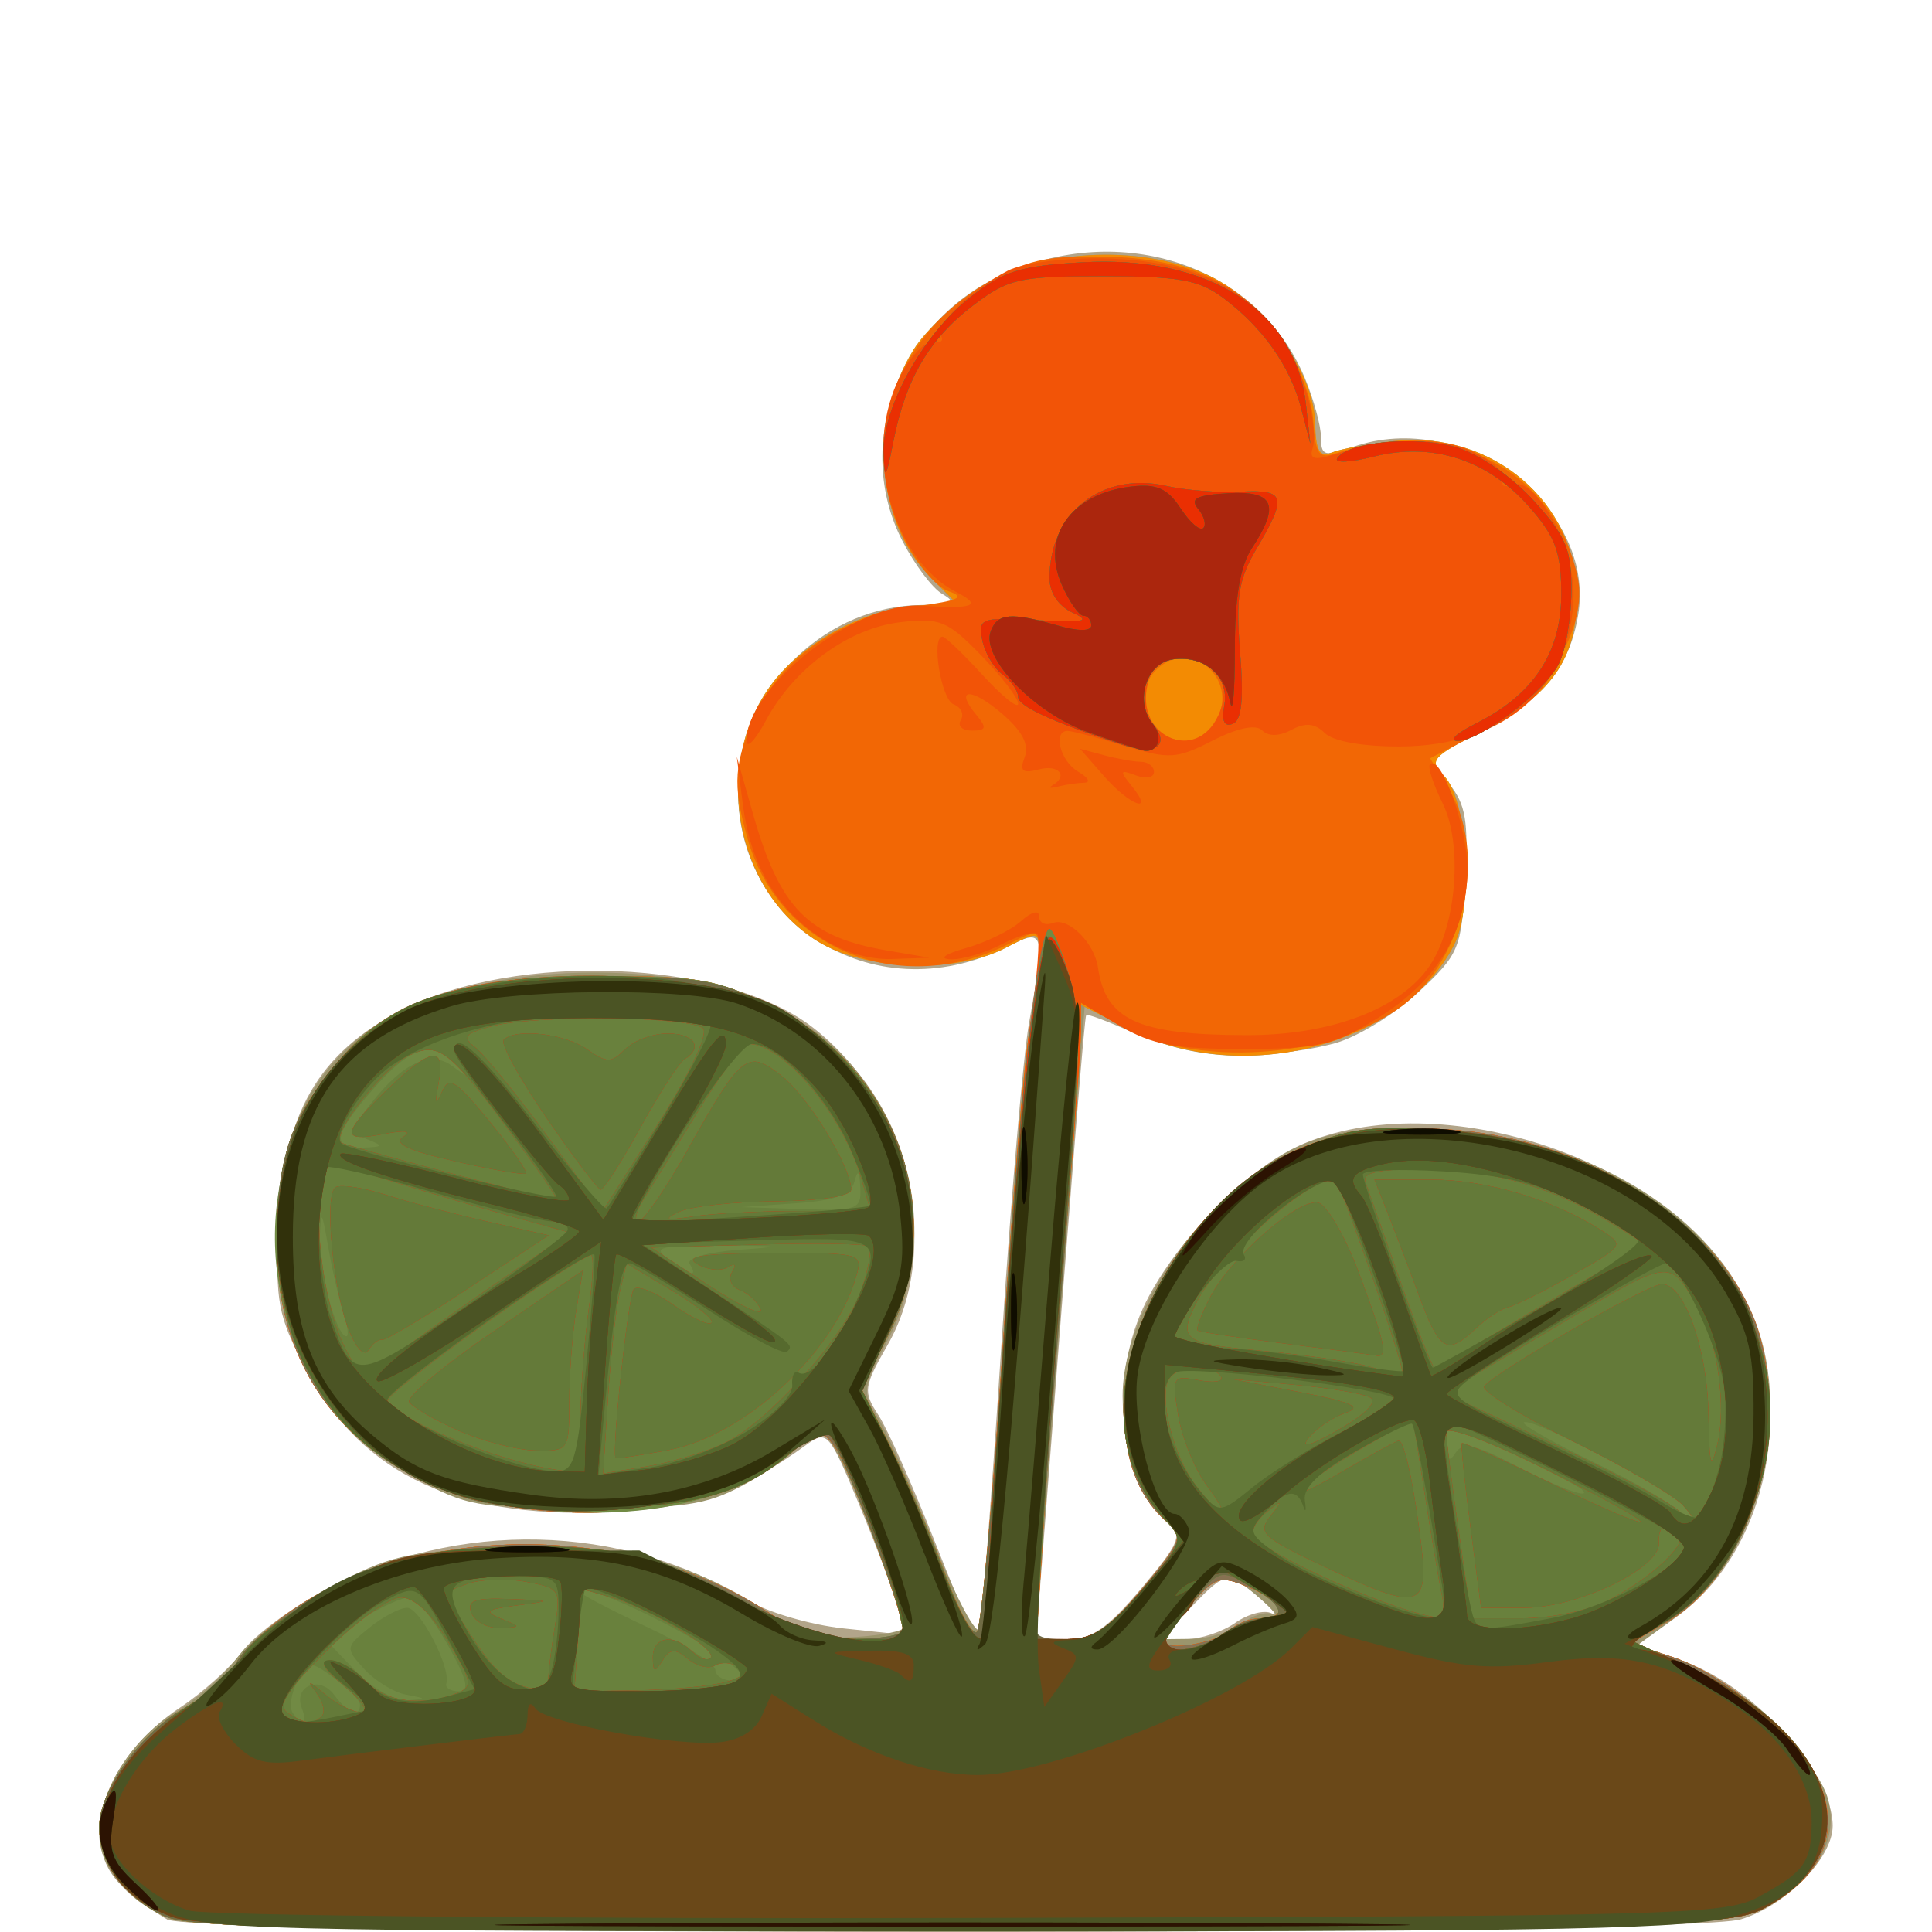 <?xml version="1.0" encoding="UTF-8" standalone="no"?>
<!-- Created with Inkscape (http://www.inkscape.org/) -->

<svg
   width="185"
   height="185"
   viewBox="0 0 48.948 48.948"
   version="1.1"
   id="svg1"
   xmlns="http://www.w3.org/2000/svg"
   xmlns:svg="http://www.w3.org/2000/svg">
  <defs
     id="defs1" />
  <g
     id="g33855"
     style="display:inline"
     transform="translate(-58.897,-109.618)">
    <path
       style="fill:#b2a58a"
       d="m 63.13,158.246 c -0.291,-0.161 -0.797,-0.535 -1.124,-0.832 -1.191,-1.079 -0.492,-3.247 1.464,-4.542 0.562,-0.372 1.267,-1.007 1.566,-1.412 0.299,-0.405 1.243,-1.107 2.097,-1.561 3.364,-1.788 7.496,-1.693 10.676,0.247 0.516,0.315 1.617,0.64 2.468,0.729 l 1.536,0.161 -0.168,-0.673 c -0.092,-0.37 -0.529,-1.541 -0.971,-2.603 -0.782,-1.881 -0.817,-1.92 -1.368,-1.522 -1.582,1.143 -2.744,1.56 -4.675,1.675 -4.079,0.244 -6.555,-0.885 -8.006,-3.651 -0.689,-1.312 -0.752,-1.654 -0.673,-3.588 0.117,-2.842 1.001,-4.379 3.15,-5.478 2.891,-1.478 8.143,-1.26 10.359,0.431 2.455,1.872 3.342,5.586 1.926,8.063 -0.611,1.069 -0.626,1.183 -0.234,1.781 0.23,0.351 0.876,1.802 1.436,3.224 0.56,1.422 1.033,2.525 1.053,2.453 0.14,-0.521 0.283,-2.241 0.649,-7.805 0.23,-3.493 0.533,-6.997 0.674,-7.788 0.423,-2.371 0.404,-2.432 -0.586,-1.938 -3.379,1.686 -7.053,-0.674 -6.765,-4.344 0.184,-2.354 2.271,-4.308 4.62,-4.327 0.812,-0.007 0.914,-0.059 0.538,-0.279 -0.256,-0.149 -0.715,-0.761 -1.021,-1.361 -1.236,-2.423 -0.091,-5.5 2.495,-6.704 3.055,-1.422 6.518,-0.259 7.708,2.589 0.226,0.541 0.411,1.219 0.411,1.508 0,0.47 0.084,0.495 0.812,0.241 2.799,-0.976 6.149,1.514 5.706,4.242 -0.217,1.339 -0.912,2.179 -2.455,2.97 l -1.334,0.684 0.514,0.635 c 0.426,0.526 0.496,0.948 0.411,2.454 -0.098,1.734 -0.153,1.866 -1.183,2.827 -0.594,0.554 -1.542,1.136 -2.106,1.293 -1.611,0.447 -3.797,0.339 -5.1,-0.252 -0.64,-0.29 -1.187,-0.496 -1.214,-0.457 -0.043,0.06 -0.325,3.549 -1.112,13.763 l -0.158,2.051 h 0.79 c 0.621,0 1.024,-0.278 1.883,-1.296 0.959,-1.138 1.043,-1.338 0.685,-1.634 -1.222,-1.014 -1.523,-3.534 -0.651,-5.454 0.711,-1.566 2.583,-3.51 3.977,-4.131 3.56,-1.584 9.418,0.392 11.184,3.774 1.436,2.749 0.695,6.481 -1.621,8.158 l -1.065,0.771 1.062,0.318 c 1.805,0.541 3.939,2.829 3.939,4.222 0,0.818 -1.189,2.026 -2.33,2.368 -1.429,0.428 -39.097,0.43 -39.871,0.002 z m 27.061,-7.512 c 0.324,-0.227 0.737,-0.337 0.919,-0.244 0.182,0.092 0.049,-0.079 -0.294,-0.382 -0.803,-0.706 -0.853,-0.699 -1.757,0.244 l -0.76,0.794 h 0.652 c 0.359,0 0.917,-0.185 1.241,-0.412 z"
       id="path33854" />
    <path
       style="fill:#9b956c"
       d="m 63.262,158.261 c -1.122,-0.453 -1.852,-1.321 -1.851,-2.2 0.001,-1.088 0.858,-2.434 1.965,-3.087 0.497,-0.293 1.199,-0.921 1.56,-1.395 0.362,-0.474 1.409,-1.263 2.327,-1.752 1.503,-0.801 1.934,-0.901 4.324,-1.005 2.928,-0.127 4.788,0.329 6.814,1.669 0.783,0.518 1.292,0.657 2.2,0.598 0.65,-0.042 1.181,-0.147 1.181,-0.233 4.13e-4,-0.306 -1,-3.032 -1.472,-4.01 -0.532,-1.104 -0.689,-1.18 -1.19,-0.576 -0.19,0.229 -0.83,0.675 -1.421,0.99 -0.918,0.49 -1.503,0.574 -3.986,0.571 -2.71,-0.003 -3.006,-0.056 -4.301,-0.768 -2.395,-1.319 -3.505,-3.274 -3.505,-6.176 0,-2.398 0.864,-4.204 2.543,-5.316 2.314,-1.533 7.186,-1.766 9.998,-0.479 3.18,1.456 4.554,5.447 2.928,8.506 -0.619,1.164 -0.64,1.31 -0.268,1.877 0.222,0.338 0.87,1.782 1.442,3.209 0.579,1.445 1.1,2.419 1.175,2.198 0.075,-0.218 0.333,-3.433 0.573,-7.144 0.24,-3.711 0.546,-7.329 0.68,-8.04 0.134,-0.711 0.244,-1.565 0.244,-1.898 0,-0.597 -0.011,-0.599 -0.86,-0.162 -1.268,0.653 -3.551,0.571 -4.751,-0.171 -2.12,-1.31 -2.68,-4.529 -1.14,-6.548 0.84,-1.101 2.495,-1.952 3.811,-1.961 l 0.896,-0.006 -0.685,-0.685 c -1.399,-1.399 -1.6,-3.931 -0.458,-5.778 0.323,-0.522 1.142,-1.276 1.821,-1.675 1.554,-0.914 4.074,-0.994 5.73,-0.182 1.33,0.652 2.601,2.435 2.628,3.686 0.016,0.723 0.11,0.896 0.417,0.768 0.218,-0.091 0.946,-0.225 1.616,-0.297 2.454,-0.262 4.601,1.57 4.601,3.925 0,1.606 -0.655,2.532 -2.439,3.445 -1.24,0.635 -1.318,0.728 -0.93,1.116 0.606,0.606 0.761,3.311 0.248,4.3 -1.307,2.514 -5.346,3.579 -8.163,2.153 l -1.187,-0.601 -0.448,5.694 c -0.247,3.132 -0.524,6.736 -0.617,8.009 l -0.168,2.315 h 0.808 c 0.643,0 1.029,-0.264 1.89,-1.292 0.983,-1.174 1.042,-1.325 0.645,-1.654 -0.655,-0.543 -1.148,-1.923 -1.148,-3.212 0,-1.584 1.081,-3.631 2.676,-5.064 1.69,-1.52 2.687,-1.834 5.373,-1.693 3.593,0.189 6.686,1.988 7.86,4.574 1.151,2.533 0.244,6.238 -1.909,7.797 l -1.01,0.731 1.063,0.318 c 1.298,0.389 3.558,2.501 3.827,3.576 0.25,1.004 -0.273,1.943 -1.478,2.651 -0.906,0.532 -1.291,0.543 -20.37,0.595 -12.602,0.034 -19.68,-0.041 -20.108,-0.214 z m 27.092,-7.511 c 0.276,-0.209 0.633,-0.315 0.794,-0.236 0.16,0.079 0.011,-0.103 -0.333,-0.405 -0.817,-0.718 -1.103,-0.678 -1.843,0.259 l -0.615,0.779 0.748,-0.008 c 0.411,-0.005 0.974,-0.179 1.25,-0.388 z"
       id="path33851" />
    <path
       style="fill:#f38b03"
       d="m 63.098,158.178 c -1.004,-0.441 -1.688,-1.36 -1.688,-2.267 0,-0.939 1.085,-2.437 2.202,-3.038 0.516,-0.278 1.087,-0.783 1.269,-1.123 0.182,-0.34 0.869,-0.975 1.527,-1.41 3.294,-2.182 8.561,-2.119 11.979,0.142 0.7,0.463 1.366,0.664 2.2,0.664 0.658,0 1.198,-0.089 1.199,-0.198 0.007,-0.431 -1.396,-4.204 -1.735,-4.668 -0.347,-0.474 -0.393,-0.466 -1.184,0.2 -1.996,1.68 -6.554,1.963 -9.375,0.583 -2.305,-1.128 -3.585,-3.234 -3.582,-5.896 0.002,-2.373 0.424,-3.495 1.826,-4.854 1.585,-1.537 3.011,-1.968 6.508,-1.964 2.35,0.002 2.813,0.085 4.141,0.734 3.251,1.591 4.573,5.293 2.999,8.399 l -0.666,1.313 0.764,1.522 c 0.42,0.837 1.035,2.272 1.367,3.188 0.332,0.917 0.691,1.571 0.799,1.455 0.108,-0.116 0.398,-3.307 0.646,-7.09 0.248,-3.784 0.558,-7.461 0.69,-8.172 0.132,-0.711 0.24,-1.565 0.24,-1.898 0,-0.597 -0.011,-0.599 -0.86,-0.162 -1.268,0.653 -3.551,0.571 -4.751,-0.171 -2.12,-1.31 -2.68,-4.529 -1.14,-6.548 0.84,-1.101 2.495,-1.952 3.811,-1.961 l 0.896,-0.006 -0.685,-0.685 c -1.399,-1.399 -1.6,-3.931 -0.458,-5.778 0.323,-0.522 1.142,-1.276 1.821,-1.675 1.554,-0.914 4.074,-0.994 5.73,-0.182 1.33,0.652 2.601,2.435 2.628,3.686 0.016,0.723 0.11,0.896 0.417,0.768 0.218,-0.091 0.946,-0.225 1.616,-0.297 2.454,-0.262 4.601,1.57 4.601,3.925 0,1.606 -0.655,2.532 -2.439,3.445 -1.24,0.635 -1.318,0.728 -0.93,1.116 0.606,0.606 0.761,3.311 0.248,4.3 -1.319,2.536 -5.345,3.58 -8.211,2.129 l -1.235,-0.625 -0.001,0.692 c -7.3e-4,0.38 -0.171,2.656 -0.378,5.057 -0.207,2.401 -0.46,5.705 -0.562,7.342 l -0.185,2.977 h 0.803 c 0.637,0 1.027,-0.267 1.885,-1.292 0.983,-1.174 1.042,-1.325 0.645,-1.654 -1.997,-1.656 -1.177,-5.905 1.614,-8.362 1.506,-1.325 3.012,-1.764 5.509,-1.603 3.668,0.235 7.147,2.563 7.88,5.273 0.725,2.682 -0.357,6.021 -2.328,7.184 l -0.944,0.557 1.082,0.361 c 1.43,0.477 3.39,2.231 3.767,3.371 0.391,1.184 -0.052,2.154 -1.322,2.898 -0.908,0.532 -1.299,0.544 -20.373,0.602 -15.999,0.049 -19.593,-0.005 -20.273,-0.304 z m 26.959,-7.262 c 0.164,-0.164 0.513,-0.299 0.775,-0.299 0.732,0 0.566,-0.428 -0.306,-0.789 -0.722,-0.299 -0.834,-0.266 -1.447,0.431 -0.365,0.415 -0.668,0.834 -0.672,0.93 -0.013,0.278 1.32,0.057 1.651,-0.273 z"
       id="path33848" />
    <path
       style="fill:#f26705"
       d="m 63.098,158.178 c -1.004,-0.441 -1.688,-1.36 -1.688,-2.267 0,-0.939 1.085,-2.437 2.202,-3.038 0.516,-0.278 1.087,-0.783 1.269,-1.123 0.182,-0.34 0.869,-0.975 1.527,-1.41 3.294,-2.182 8.561,-2.119 11.979,0.142 0.7,0.463 1.366,0.664 2.2,0.664 0.658,0 1.198,-0.089 1.199,-0.198 0.007,-0.431 -1.396,-4.204 -1.735,-4.668 -0.347,-0.474 -0.393,-0.466 -1.184,0.2 -1.996,1.68 -6.554,1.963 -9.375,0.583 -2.305,-1.128 -3.585,-3.234 -3.582,-5.896 0.002,-2.373 0.424,-3.495 1.826,-4.854 1.585,-1.537 3.011,-1.968 6.508,-1.964 2.35,0.002 2.813,0.085 4.141,0.734 3.251,1.591 4.573,5.293 2.999,8.399 l -0.666,1.313 0.764,1.522 c 0.42,0.837 1.035,2.272 1.367,3.188 0.332,0.917 0.691,1.571 0.799,1.455 0.108,-0.116 0.398,-3.307 0.646,-7.09 0.248,-3.784 0.558,-7.461 0.69,-8.172 0.132,-0.711 0.24,-1.577 0.24,-1.925 0,-0.603 -0.033,-0.615 -0.728,-0.26 -2.767,1.414 -5.877,0.17 -6.665,-2.666 -0.384,-1.381 -0.346,-1.888 0.234,-3.165 0.647,-1.426 2.194,-2.462 4.038,-2.704 1.091,-0.143 1.273,-0.228 0.823,-0.382 -0.319,-0.109 -0.837,-0.733 -1.156,-1.393 -1.128,-2.33 -0.25,-5.014 2.088,-6.389 1.036,-0.609 1.517,-0.72 3.002,-0.694 2.164,0.038 3.498,0.661 4.514,2.109 0.418,0.596 0.755,1.461 0.794,2.04 0.059,0.876 0.136,0.982 0.597,0.828 2.845,-0.954 5.503,0.409 6.1,3.127 0.284,1.293 -0.829,3.108 -2.404,3.919 l -1.331,0.686 0.47,0.774 c 0.983,1.619 0.423,4.281 -1.153,5.481 -1.808,1.377 -5.335,1.61 -7.252,0.478 l -0.912,-0.538 -0.001,0.719 c -7.3e-4,0.395 -0.171,2.683 -0.378,5.084 -0.207,2.401 -0.46,5.705 -0.562,7.342 l -0.185,2.977 h 0.803 c 0.637,0 1.027,-0.267 1.885,-1.292 0.983,-1.174 1.042,-1.325 0.645,-1.654 -1.997,-1.656 -1.177,-5.905 1.614,-8.362 1.506,-1.325 3.012,-1.764 5.509,-1.603 3.668,0.235 7.147,2.563 7.88,5.273 0.725,2.682 -0.357,6.021 -2.328,7.184 l -0.944,0.557 1.082,0.361 c 1.43,0.477 3.39,2.231 3.767,3.371 0.391,1.184 -0.052,2.154 -1.322,2.898 -0.908,0.532 -1.299,0.544 -20.373,0.602 -15.999,0.049 -19.593,-0.005 -20.273,-0.304 z m 26.959,-7.262 c 0.164,-0.164 0.513,-0.299 0.775,-0.299 0.732,0 0.566,-0.428 -0.306,-0.789 -0.722,-0.299 -0.834,-0.266 -1.447,0.431 -0.365,0.415 -0.668,0.834 -0.672,0.93 -0.013,0.278 1.32,0.057 1.651,-0.273 z m -0.336,-23.053 c 0.572,-1.068 -0.691,-2.113 -1.535,-1.27 -0.665,0.665 -0.17,1.799 0.784,1.799 0.257,0 0.594,-0.238 0.75,-0.529 z"
       id="path33845" />
    <path
       style="fill:#f25407"
       d="m 85.553,129.518 c 0.421,-0.236 0.172,-0.54 -0.335,-0.407 -0.42,0.11 -0.496,0.043 -0.359,-0.314 0.118,-0.309 -0.063,-0.658 -0.568,-1.092 -0.785,-0.675 -1.227,-0.661 -0.662,0.02 0.277,0.334 0.258,0.403 -0.11,0.403 -0.245,0 -0.371,-0.12 -0.28,-0.266 0.091,-0.147 0.008,-0.327 -0.183,-0.4 -0.315,-0.121 -0.574,-1.714 -0.279,-1.714 0.069,0 0.528,0.44 1.02,0.978 0.493,0.538 0.896,0.862 0.896,0.72 0,-0.142 -0.423,-0.693 -0.94,-1.226 -0.853,-0.879 -1.043,-0.956 -2.051,-0.838 -1.305,0.153 -2.689,1.165 -3.398,2.486 -0.27,0.503 -0.491,0.736 -0.491,0.518 0,-1.374 2.789,-3.532 4.426,-3.423 1.331,0.088 1.559,9.1e-4 0.892,-0.342 -1.666,-0.856 -2.388,-3.644 -1.42,-5.486 0.268,-0.509 0.64,-0.893 0.828,-0.853 0.188,0.04 0.277,-0.032 0.198,-0.16 -0.167,-0.27 0.736,-1.149 1.692,-1.645 0.373,-0.194 1.433,-0.33 2.431,-0.311 2.829,0.051 4.546,1.213 5.17,3.499 0.139,0.509 0.196,1.093 0.127,1.297 -0.095,0.281 0.027,0.325 0.505,0.182 1.525,-0.458 2.805,-0.472 3.638,-0.041 0.465,0.241 0.777,0.55 0.692,0.688 -0.085,0.138 0.016,0.185 0.224,0.105 0.574,-0.22 1.565,1.568 1.548,2.793 -0.032,2.334 -1.741,3.829 -4.391,3.841 -0.947,0.004 -1.702,-0.13 -1.912,-0.34 -0.248,-0.248 -0.488,-0.272 -0.842,-0.082 -0.312,0.167 -0.588,0.172 -0.746,0.014 -0.159,-0.159 -0.62,-0.063 -1.251,0.258 -0.917,0.468 -1.102,0.479 -2.237,0.134 -0.68,-0.207 -1.326,-0.377 -1.436,-0.378 -0.389,-0.006 -0.19,0.769 0.265,1.034 0.255,0.148 0.324,0.273 0.154,0.278 -0.17,0.004 -0.468,0.048 -0.661,0.097 -0.194,0.049 -0.263,0.039 -0.154,-0.022 z m 4.212,-1.779 c 0.37,-0.812 -0.074,-1.463 -0.998,-1.463 -0.446,0 -0.672,0.19 -0.791,0.665 -0.335,1.337 1.226,2.033 1.789,0.798 z"
       id="path33640" />
    <path
       style="fill:#f25407"
       d="m 86.867,129.28 -0.605,-0.69 0.605,0.162 c 0.333,0.089 0.754,0.164 0.936,0.166 0.182,0.002 0.331,0.119 0.331,0.26 0,0.141 -0.208,0.178 -0.463,0.083 -0.405,-0.152 -0.418,-0.118 -0.1,0.273 0.592,0.727 -0.045,0.498 -0.704,-0.253 z"
       id="path33639" />
    <path
       style="fill:#f25407"
       d="m 79.654,133.353 c -1.115,-0.751 -1.746,-1.849 -1.939,-3.373 l -0.151,-1.191 0.401,1.416 c 0.689,2.431 1.396,3.153 3.421,3.497 l 1.058,0.18 -0.953,0.033 c -0.595,0.021 -1.285,-0.191 -1.838,-0.563 z"
       id="path33638" />
    <path
       style="fill:#f25407"
       d="m 63.098,158.178 c -1.004,-0.441 -1.688,-1.36 -1.688,-2.267 0,-0.939 1.085,-2.437 2.202,-3.038 0.516,-0.278 1.087,-0.783 1.269,-1.123 0.182,-0.34 0.869,-0.975 1.527,-1.41 3.294,-2.182 8.561,-2.119 11.979,0.142 0.7,0.463 1.366,0.664 2.2,0.664 0.658,0 1.198,-0.089 1.199,-0.198 0.007,-0.431 -1.396,-4.204 -1.735,-4.668 -0.347,-0.474 -0.393,-0.466 -1.184,0.2 -1.996,1.68 -6.554,1.963 -9.375,0.583 -2.305,-1.128 -3.585,-3.234 -3.582,-5.896 0.002,-2.373 0.424,-3.495 1.826,-4.854 1.585,-1.537 3.011,-1.968 6.508,-1.964 2.35,0.002 2.813,0.085 4.141,0.734 3.251,1.591 4.573,5.293 2.999,8.399 l -0.666,1.313 0.764,1.522 c 0.42,0.837 1.035,2.272 1.367,3.188 0.332,0.917 0.691,1.571 0.798,1.455 0.107,-0.116 0.389,-3.188 0.627,-6.826 0.238,-3.638 0.57,-7.537 0.737,-8.664 0.167,-1.127 0.242,-2.111 0.166,-2.188 -0.076,-0.076 -0.484,0.042 -0.905,0.262 -0.422,0.22 -1.005,0.39 -1.296,0.378 -0.307,-0.013 -0.141,-0.133 0.397,-0.285 0.509,-0.145 1.134,-0.45 1.389,-0.679 0.273,-0.245 0.463,-0.293 0.463,-0.118 0,0.164 0.16,0.236 0.354,0.161 0.387,-0.148 1.043,0.503 1.135,1.126 0.196,1.334 1.005,1.706 3.731,1.717 2.178,0.009 3.961,-0.671 4.694,-1.789 0.666,-1.017 0.819,-3.061 0.305,-4.091 -0.237,-0.476 -0.38,-0.916 -0.318,-0.979 0.274,-0.274 0.947,1.6 0.947,2.638 0,1.579 -0.754,2.844 -2.25,3.776 -1.134,0.707 -1.495,0.791 -3.412,0.794 -1.742,0.003 -2.329,-0.106 -3.135,-0.583 l -0.992,-0.586 -0.001,0.719 c -7.3e-4,0.395 -0.171,2.683 -0.378,5.084 -0.207,2.401 -0.46,5.705 -0.562,7.342 l -0.185,2.977 h 0.803 c 0.637,0 1.027,-0.267 1.885,-1.292 0.983,-1.174 1.042,-1.325 0.645,-1.654 -1.997,-1.656 -1.177,-5.905 1.614,-8.362 1.506,-1.325 3.012,-1.764 5.509,-1.603 3.668,0.235 7.147,2.563 7.88,5.273 0.725,2.682 -0.357,6.021 -2.328,7.184 l -0.944,0.557 1.082,0.361 c 1.43,0.477 3.39,2.231 3.767,3.371 0.391,1.184 -0.052,2.154 -1.322,2.898 -0.908,0.532 -1.299,0.544 -20.373,0.602 -15.999,0.049 -19.593,-0.005 -20.273,-0.304 z m 26.959,-7.262 c 0.164,-0.164 0.513,-0.299 0.775,-0.299 0.732,0 0.566,-0.428 -0.306,-0.789 -0.722,-0.299 -0.834,-0.266 -1.447,0.431 -0.365,0.415 -0.668,0.834 -0.672,0.93 -0.013,0.278 1.32,0.057 1.651,-0.273 z"
       id="path33637" />
    <path
       style="fill:#877252"
       d="m 81.283,121.106 c -0.041,-1.134 0.983,-2.992 2.169,-3.936 0.858,-0.682 1.282,-0.817 2.858,-0.906 3.208,-0.181 5.406,1.213 5.673,3.6 l 0.11,0.987 -0.233,-0.894 c -0.277,-1.062 -0.973,-2.045 -1.976,-2.794 -0.608,-0.454 -1.12,-0.546 -3.047,-0.546 -2.13,0 -2.395,0.06 -3.288,0.741 -1.111,0.847 -1.705,1.861 -2.018,3.446 -0.189,0.958 -0.222,0.998 -0.247,0.3 z"
       id="path33798" />
    <path
       style="fill:#877252"
       d="m 96.276,127.953 c 1.461,-0.72 2.176,-1.796 2.176,-3.276 0,-1.068 -0.142,-1.456 -0.818,-2.225 -1.038,-1.183 -2.457,-1.641 -3.925,-1.268 -0.591,0.15 -1.011,0.171 -0.934,0.047 0.259,-0.419 2.018,-0.581 3.028,-0.278 0.58,0.174 1.407,0.748 1.959,1.358 0.82,0.907 0.954,1.235 0.946,2.313 -0.005,0.691 -0.157,1.521 -0.336,1.845 -0.406,0.73 -1.996,1.927 -2.55,1.919 -0.226,-0.003 -0.021,-0.198 0.456,-0.433 z"
       id="path33793" />
    <path
       style="fill:#877252"
       d="m 87.339,128.487 c -1.772,-0.574 -2.646,-0.974 -2.646,-1.211 0,-0.154 -0.18,-0.412 -0.4,-0.573 -0.22,-0.162 -0.45,-0.555 -0.511,-0.874 -0.105,-0.55 -0.032,-0.576 1.392,-0.498 1.191,0.066 1.38,0.027 0.908,-0.187 -0.366,-0.166 -0.595,-0.504 -0.595,-0.879 0,-1.658 1.328,-2.706 2.959,-2.336 0.483,0.109 1.324,0.175 1.87,0.146 1.146,-0.061 1.2,0.116 0.428,1.424 -0.47,0.796 -0.541,1.239 -0.429,2.645 0.096,1.194 0.041,1.725 -0.188,1.813 -0.213,0.082 -0.285,-0.076 -0.212,-0.463 0.138,-0.724 -0.488,-1.286 -1.305,-1.171 -0.679,0.096 -0.976,1.073 -0.5,1.647 0.443,0.534 0.064,0.789 -0.771,0.518 z"
       id="path33768" />
    <path
       style="fill:#877252"
       d="m 63.098,158.178 c -1.004,-0.441 -1.688,-1.36 -1.688,-2.267 0,-0.939 1.085,-2.437 2.202,-3.038 0.516,-0.278 1.087,-0.783 1.269,-1.123 0.182,-0.34 0.869,-0.975 1.527,-1.41 3.294,-2.182 8.561,-2.119 11.979,0.142 0.7,0.463 1.366,0.664 2.2,0.664 0.658,0 1.198,-0.089 1.199,-0.198 0.007,-0.431 -1.396,-4.204 -1.735,-4.668 -0.347,-0.474 -0.393,-0.466 -1.184,0.2 -1.996,1.68 -6.554,1.963 -9.375,0.583 -2.305,-1.128 -3.585,-3.234 -3.582,-5.896 0.002,-2.373 0.424,-3.495 1.826,-4.854 1.585,-1.537 3.011,-1.968 6.508,-1.964 2.35,0.002 2.813,0.085 4.141,0.734 3.251,1.591 4.573,5.293 2.999,8.399 l -0.666,1.313 0.764,1.522 c 0.42,0.837 1.035,2.272 1.367,3.188 0.332,0.917 0.691,1.571 0.798,1.455 0.107,-0.116 0.39,-3.188 0.63,-6.826 0.434,-6.598 0.916,-10.98 1.208,-10.98 0.085,0 0.312,0.536 0.506,1.192 0.297,1.007 0.286,1.982 -0.07,6.284 -0.232,2.801 -0.5,6.313 -0.597,7.804 l -0.175,2.712 h 0.807 c 0.642,0 1.028,-0.265 1.888,-1.292 0.983,-1.174 1.042,-1.325 0.645,-1.654 -1.997,-1.656 -1.177,-5.905 1.614,-8.362 1.506,-1.325 3.012,-1.764 5.509,-1.603 3.668,0.235 7.147,2.563 7.88,5.273 0.725,2.682 -0.357,6.021 -2.328,7.184 l -0.944,0.557 1.082,0.361 c 1.43,0.477 3.39,2.231 3.767,3.371 0.391,1.184 -0.052,2.154 -1.322,2.898 -0.908,0.532 -1.299,0.544 -20.373,0.602 -15.999,0.049 -19.593,-0.005 -20.273,-0.304 z m 26.959,-7.262 c 0.164,-0.164 0.513,-0.299 0.775,-0.299 0.732,0 0.566,-0.428 -0.306,-0.789 -0.722,-0.299 -0.834,-0.266 -1.447,0.431 -0.365,0.415 -0.668,0.834 -0.672,0.93 -0.013,0.278 1.32,0.057 1.651,-0.273 z"
       id="path33767" />
    <path
       style="fill:#718a44"
       d="m 81.283,121.106 c -0.041,-1.134 0.983,-2.992 2.169,-3.936 0.858,-0.682 1.282,-0.817 2.858,-0.906 3.208,-0.181 5.406,1.213 5.673,3.6 l 0.11,0.987 -0.233,-0.894 c -0.277,-1.062 -0.973,-2.045 -1.976,-2.794 -0.608,-0.454 -1.12,-0.546 -3.047,-0.546 -2.13,0 -2.395,0.06 -3.288,0.741 -1.111,0.847 -1.705,1.861 -2.018,3.446 -0.189,0.958 -0.222,0.998 -0.247,0.3 z"
       id="path33735" />
    <path
       style="fill:#718a44"
       d="m 96.276,127.953 c 1.461,-0.72 2.176,-1.796 2.176,-3.276 0,-1.068 -0.142,-1.456 -0.818,-2.225 -1.038,-1.183 -2.457,-1.641 -3.925,-1.268 -0.591,0.15 -1.011,0.171 -0.934,0.047 0.259,-0.419 2.018,-0.581 3.028,-0.278 0.58,0.174 1.407,0.748 1.959,1.358 0.82,0.907 0.954,1.235 0.946,2.313 -0.005,0.691 -0.157,1.521 -0.336,1.845 -0.406,0.73 -1.996,1.927 -2.55,1.919 -0.226,-0.003 -0.021,-0.198 0.456,-0.433 z"
       id="path33734" />
    <path
       style="fill:#718a44"
       d="m 87.339,128.487 c -1.772,-0.574 -2.646,-0.974 -2.646,-1.211 0,-0.154 -0.18,-0.412 -0.4,-0.573 -0.22,-0.162 -0.45,-0.555 -0.511,-0.874 -0.105,-0.55 -0.032,-0.576 1.392,-0.498 1.191,0.066 1.38,0.027 0.908,-0.187 -0.366,-0.166 -0.595,-0.504 -0.595,-0.879 0,-1.658 1.328,-2.706 2.959,-2.336 0.483,0.109 1.324,0.175 1.87,0.146 1.146,-0.061 1.2,0.116 0.428,1.424 -0.47,0.796 -0.541,1.239 -0.429,2.645 0.096,1.194 0.041,1.725 -0.188,1.813 -0.213,0.082 -0.285,-0.076 -0.212,-0.463 0.138,-0.724 -0.488,-1.286 -1.305,-1.171 -0.679,0.096 -0.976,1.073 -0.5,1.647 0.443,0.534 0.064,0.789 -0.771,0.518 z"
       id="path33731" />
    <path
       style="fill:#718a44"
       d="m 63.098,158.178 c -1.004,-0.441 -1.688,-1.36 -1.688,-2.267 0,-0.939 1.085,-2.437 2.202,-3.038 0.516,-0.278 1.088,-0.785 1.271,-1.127 0.491,-0.918 3.012,-2.387 4.694,-2.736 0.808,-0.168 2.426,-0.253 3.596,-0.189 1.722,0.094 2.455,0.28 3.847,0.973 0.946,0.471 1.833,0.968 1.971,1.104 0.329,0.325 2.791,0.322 2.791,-0.003 0,-0.484 -1.64,-4.778 -1.882,-4.927 -0.135,-0.083 -0.608,0.154 -1.051,0.527 -2.769,2.33 -9.237,1.747 -11.432,-1.029 -2.191,-2.771 -2.049,-6.857 0.318,-9.153 1.561,-1.514 2.968,-1.937 6.507,-1.954 2.37,-0.011 2.801,0.064 4.141,0.721 3.252,1.597 4.573,5.296 2.999,8.402 l -0.666,1.313 0.764,1.522 c 0.42,0.837 1.035,2.272 1.367,3.188 0.332,0.917 0.693,1.571 0.802,1.455 0.109,-0.116 0.389,-3.069 0.622,-6.561 0.433,-6.485 0.947,-11.245 1.215,-11.245 0.082,0 0.308,0.536 0.502,1.192 0.297,1.007 0.286,1.982 -0.07,6.284 -0.232,2.801 -0.5,6.313 -0.597,7.804 l -0.175,2.712 h 0.811 c 0.64,0 1.037,-0.264 1.88,-1.25 1.055,-1.234 1.062,-1.257 0.567,-1.786 -1.218,-1.301 -1.378,-3.294 -0.428,-5.335 0.885,-1.9 2.301,-3.369 3.923,-4.066 1.179,-0.507 1.698,-0.575 3.545,-0.459 3.782,0.236 7.012,2.282 7.921,5.016 0.908,2.733 -0.067,6.073 -2.147,7.358 l -0.942,0.582 1.403,0.647 c 3.661,1.69 4.631,4.522 2.064,6.026 -0.908,0.532 -1.299,0.544 -20.373,0.602 -15.999,0.049 -19.593,-0.005 -20.273,-0.304 z M 89.869,151.023 c 0.282,-0.214 0.722,-0.392 0.977,-0.397 0.68,-0.012 0.562,-0.347 -0.294,-0.834 -0.742,-0.422 -0.765,-0.415 -1.454,0.449 -0.385,0.483 -0.7,0.943 -0.7,1.024 0,0.295 0.972,0.135 1.471,-0.242 z"
       id="path33730" />
    <path
       style="fill:#69813d"
       d="m 81.283,121.106 c -0.041,-1.134 0.983,-2.992 2.169,-3.936 0.858,-0.682 1.282,-0.817 2.858,-0.906 3.208,-0.181 5.406,1.213 5.673,3.6 l 0.11,0.987 -0.233,-0.894 c -0.277,-1.062 -0.973,-2.045 -1.976,-2.794 -0.608,-0.454 -1.12,-0.546 -3.047,-0.546 -2.13,0 -2.395,0.06 -3.288,0.741 -1.111,0.847 -1.705,1.861 -2.018,3.446 -0.189,0.958 -0.222,0.998 -0.247,0.3 z"
       id="path33709" />
    <path
       style="fill:#69813d"
       d="m 96.276,127.953 c 1.461,-0.72 2.176,-1.796 2.176,-3.276 0,-1.068 -0.142,-1.456 -0.818,-2.225 -1.038,-1.183 -2.457,-1.641 -3.925,-1.268 -0.591,0.15 -1.011,0.171 -0.934,0.047 0.259,-0.419 2.018,-0.581 3.028,-0.278 0.58,0.174 1.407,0.748 1.959,1.358 0.82,0.907 0.954,1.235 0.946,2.313 -0.005,0.691 -0.157,1.521 -0.336,1.845 -0.406,0.73 -1.996,1.927 -2.55,1.919 -0.226,-0.003 -0.021,-0.198 0.456,-0.433 z"
       id="path33708" />
    <path
       style="fill:#69813d"
       d="m 87.339,128.487 c -1.772,-0.574 -2.646,-0.974 -2.646,-1.211 0,-0.154 -0.18,-0.412 -0.4,-0.573 -0.22,-0.162 -0.45,-0.555 -0.511,-0.874 -0.105,-0.55 -0.032,-0.576 1.392,-0.498 1.191,0.066 1.38,0.027 0.908,-0.187 -0.366,-0.166 -0.595,-0.504 -0.595,-0.879 0,-1.658 1.328,-2.706 2.959,-2.336 0.483,0.109 1.324,0.175 1.87,0.146 1.146,-0.061 1.2,0.116 0.428,1.424 -0.47,0.796 -0.541,1.239 -0.429,2.645 0.096,1.194 0.041,1.725 -0.188,1.813 -0.213,0.082 -0.285,-0.076 -0.212,-0.463 0.138,-0.724 -0.488,-1.286 -1.305,-1.171 -0.679,0.096 -0.976,1.073 -0.5,1.647 0.443,0.534 0.064,0.789 -0.771,0.518 z"
       id="path33705" />
    <path
       style="fill:#69813d"
       d="m 63.098,158.178 c -1.004,-0.441 -1.688,-1.36 -1.688,-2.267 0,-0.939 1.085,-2.437 2.202,-3.038 0.516,-0.278 1.088,-0.785 1.271,-1.127 0.491,-0.918 3.012,-2.387 4.694,-2.736 0.808,-0.168 2.426,-0.253 3.596,-0.189 1.722,0.094 2.455,0.28 3.847,0.973 0.946,0.471 1.833,0.968 1.971,1.104 0.329,0.325 2.791,0.322 2.791,-0.003 0,-0.484 -1.64,-4.778 -1.882,-4.927 -0.135,-0.083 -0.597,0.145 -1.027,0.506 -1.222,1.028 -2.542,1.366 -5.307,1.355 -2.197,-0.008 -2.718,-0.103 -3.987,-0.724 -2.309,-1.13 -3.673,-3.405 -3.67,-6.119 0.002,-2.189 0.453,-3.342 1.826,-4.674 1.568,-1.521 2.982,-1.942 6.524,-1.944 2.365,-9.5e-4 2.828,0.08 4.141,0.722 3.234,1.582 4.552,5.292 2.982,8.391 l -0.666,1.313 0.754,1.522 c 0.415,0.837 1.029,2.273 1.365,3.191 0.336,0.918 0.701,1.573 0.812,1.455 0.11,-0.117 0.393,-3.131 0.627,-6.696 0.392,-5.955 0.796,-9.847 1.126,-10.848 0.078,-0.235 0.296,0.087 0.538,0.792 0.367,1.073 0.365,1.692 -0.022,6.35 -0.236,2.838 -0.506,6.381 -0.601,7.873 l -0.172,2.712 h 0.813 c 0.642,0 1.038,-0.263 1.882,-1.25 1.055,-1.234 1.062,-1.257 0.567,-1.786 -1.218,-1.301 -1.378,-3.294 -0.428,-5.335 0.885,-1.9 2.301,-3.369 3.923,-4.066 1.179,-0.507 1.698,-0.575 3.545,-0.459 3.782,0.236 7.012,2.282 7.921,5.016 0.908,2.733 -0.067,6.073 -2.147,7.358 l -0.942,0.582 1.403,0.647 c 3.661,1.69 4.631,4.522 2.064,6.026 -0.908,0.532 -1.299,0.544 -20.373,0.602 -15.999,0.049 -19.593,-0.005 -20.273,-0.304 z m 3.445,-5.285 c -0.217,-0.564 0.455,-0.835 0.823,-0.332 0.334,0.457 0.664,0.578 0.65,0.239 -0.005,-0.109 -0.297,-0.409 -0.65,-0.665 -0.62,-0.451 -0.652,-0.448 -0.93,0.072 -0.158,0.296 -0.216,0.655 -0.128,0.798 0.239,0.387 0.397,0.313 0.235,-0.111 z m 2.634,-0.342 c -0.312,-0.061 -0.787,-0.354 -1.056,-0.651 -0.477,-0.527 -0.474,-0.552 0.134,-1.044 0.342,-0.277 0.773,-0.504 0.958,-0.504 0.328,0 1.116,1.525 0.992,1.918 -0.035,0.109 0.107,0.198 0.315,0.198 0.285,0 0.215,-0.292 -0.287,-1.191 -0.366,-0.655 -0.804,-1.19 -0.974,-1.19 -0.169,5.4e-4 -0.71,0.246 -1.202,0.546 l -0.894,0.545 0.745,0.777 c 0.41,0.427 0.99,0.761 1.29,0.741 0.527,-0.035 0.526,-0.04 -0.022,-0.147 z m 8.108,-0.87 c -0.974,-0.755 -3.704,-2.038 -3.704,-1.741 0,0.054 0.774,0.461 1.72,0.904 0.946,0.443 1.72,0.93 1.72,1.083 0,0.153 0.208,0.276 0.463,0.273 0.375,-0.005 0.337,-0.104 -0.198,-0.518 z m 12.583,-0.658 c 0.282,-0.214 0.722,-0.392 0.977,-0.397 0.68,-0.012 0.562,-0.347 -0.294,-0.834 -0.742,-0.422 -0.765,-0.415 -1.454,0.449 -0.385,0.483 -0.7,0.943 -0.7,1.024 0,0.295 0.972,0.135 1.471,-0.242 z m 11.74,-3.206 c -0.374,-0.451 -3.938,-2.327 -4.105,-2.16 -0.055,0.055 0.738,0.506 1.764,1.002 1.025,0.496 1.99,1.054 2.144,1.239 0.154,0.186 0.34,0.338 0.413,0.338 0.073,0 -0.024,-0.189 -0.216,-0.419 z m -2.649,-0.475 c -0.061,-0.056 -0.854,-0.474 -1.764,-0.93 -1.65,-0.827 -1.654,-0.827 -1.65,-0.23 0.003,0.431 0.067,0.5 0.229,0.245 0.18,-0.284 0.481,-0.221 1.517,0.318 1.13,0.588 1.997,0.898 1.668,0.596 z M 67.597,142.879 c -0.109,-0.327 -0.281,-1.072 -0.382,-1.654 -0.165,-0.954 -0.186,-0.977 -0.216,-0.238 -0.032,0.8 0.424,2.487 0.672,2.487 0.068,0 0.035,-0.268 -0.074,-0.595 z m 8.77,-1.243 c -0.087,-0.141 0.454,-0.295 1.241,-0.353 1.177,-0.087 1.109,-0.103 -0.431,-0.107 -1.599,-0.004 -1.766,0.041 -1.338,0.353 0.574,0.42 0.743,0.454 0.529,0.107 z m 4.326,-1.932 c -0.022,-0.427 -0.064,-0.468 -0.149,-0.146 -0.088,0.333 -0.475,0.475 -1.491,0.546 l -1.372,0.097 1.521,0.049 c 1.424,0.046 1.519,0.011 1.491,-0.546 z M 68.207,138.485 c -0.453,-0.179 -0.449,-0.229 0.087,-0.909 0.818,-1.04 1.514,-1.36 2.064,-0.948 0.414,0.311 0.415,0.301 0.014,-0.14 -0.526,-0.578 -1.149,-0.317 -2.185,0.915 -0.846,1.005 -0.869,1.314 -0.095,1.29 0.514,-0.016 0.53,-0.044 0.116,-0.208 z"
       id="path33704" />
    <path
       style="fill:#706b44"
       d="m 81.283,121.106 c -0.041,-1.134 0.983,-2.992 2.169,-3.936 0.858,-0.682 1.282,-0.817 2.858,-0.906 3.208,-0.181 5.406,1.213 5.673,3.6 l 0.11,0.987 -0.233,-0.894 c -0.277,-1.062 -0.973,-2.045 -1.976,-2.794 -0.608,-0.454 -1.12,-0.546 -3.047,-0.546 -2.13,0 -2.395,0.06 -3.288,0.741 -1.111,0.847 -1.705,1.861 -2.018,3.446 -0.189,0.958 -0.222,0.998 -0.247,0.3 z"
       id="path33687" />
    <path
       style="fill:#706b44"
       d="m 96.276,127.953 c 1.461,-0.72 2.176,-1.796 2.176,-3.276 0,-1.068 -0.142,-1.456 -0.818,-2.225 -1.038,-1.183 -2.457,-1.641 -3.925,-1.268 -0.591,0.15 -1.011,0.171 -0.934,0.047 0.259,-0.419 2.018,-0.581 3.028,-0.278 0.58,0.174 1.407,0.748 1.959,1.358 0.82,0.907 0.954,1.235 0.946,2.313 -0.005,0.691 -0.157,1.521 -0.336,1.845 -0.406,0.73 -1.996,1.927 -2.55,1.919 -0.226,-0.003 -0.021,-0.198 0.456,-0.433 z"
       id="path33686" />
    <path
       style="fill:#706b44"
       d="m 87.339,128.487 c -1.772,-0.574 -2.646,-0.974 -2.646,-1.211 0,-0.154 -0.18,-0.412 -0.4,-0.573 -0.22,-0.162 -0.45,-0.555 -0.511,-0.874 -0.105,-0.55 -0.032,-0.576 1.392,-0.498 1.191,0.066 1.38,0.027 0.908,-0.187 -0.366,-0.166 -0.595,-0.504 -0.595,-0.879 0,-1.658 1.328,-2.706 2.959,-2.336 0.483,0.109 1.324,0.175 1.87,0.146 1.146,-0.061 1.2,0.116 0.428,1.424 -0.47,0.796 -0.541,1.239 -0.429,2.645 0.096,1.194 0.041,1.725 -0.188,1.813 -0.213,0.082 -0.285,-0.076 -0.212,-0.463 0.138,-0.724 -0.488,-1.286 -1.305,-1.171 -0.679,0.096 -0.976,1.073 -0.5,1.647 0.443,0.534 0.064,0.789 -0.771,0.518 z"
       id="path33685" />
    <path
       style="fill:#706b44"
       d="m 63.098,158.178 c -1.004,-0.441 -1.688,-1.36 -1.688,-2.267 0,-0.939 1.085,-2.437 2.202,-3.038 0.516,-0.278 1.088,-0.785 1.271,-1.127 0.491,-0.918 3.012,-2.387 4.694,-2.736 0.808,-0.168 2.426,-0.253 3.596,-0.189 1.722,0.094 2.455,0.28 3.847,0.973 0.946,0.471 1.833,0.968 1.971,1.104 0.329,0.325 2.791,0.322 2.791,-0.003 0,-0.484 -1.64,-4.778 -1.882,-4.927 -0.135,-0.083 -0.597,0.145 -1.027,0.506 -1.222,1.028 -2.542,1.366 -5.307,1.355 -2.197,-0.008 -2.718,-0.103 -3.987,-0.724 -2.309,-1.13 -3.673,-3.405 -3.67,-6.119 0.002,-2.189 0.453,-3.342 1.826,-4.674 1.568,-1.521 2.982,-1.942 6.524,-1.944 2.365,-9.5e-4 2.828,0.08 4.141,0.722 3.234,1.582 4.552,5.292 2.982,8.391 l -0.666,1.313 0.754,1.522 c 0.415,0.837 1.029,2.273 1.365,3.191 0.336,0.918 0.701,1.573 0.812,1.455 0.11,-0.117 0.393,-3.131 0.627,-6.696 0.392,-5.955 0.796,-9.847 1.126,-10.848 0.078,-0.236 0.295,0.082 0.535,0.785 0.369,1.077 0.355,1.811 -0.159,8.334 -0.31,3.934 -0.6,7.48 -0.645,7.881 -0.074,0.661 -0.003,0.728 0.778,0.728 0.698,0 1.061,-0.235 1.928,-1.25 1.055,-1.234 1.062,-1.257 0.567,-1.786 -1.218,-1.301 -1.378,-3.294 -0.428,-5.335 0.885,-1.9 2.301,-3.369 3.923,-4.066 1.179,-0.507 1.698,-0.575 3.545,-0.459 3.782,0.236 7.012,2.282 7.921,5.016 0.908,2.733 -0.067,6.073 -2.147,7.358 l -0.942,0.582 1.403,0.647 c 3.661,1.69 4.631,4.522 2.064,6.026 -0.908,0.532 -1.299,0.544 -20.373,0.602 -15.999,0.049 -19.593,-0.005 -20.273,-0.304 z m 3.955,-5.089 c 0.096,-0.096 0.028,-0.364 -0.15,-0.595 -0.243,-0.316 -0.188,-0.306 0.222,0.042 0.3,0.255 0.715,0.462 0.921,0.462 0.213,-7.4e-4 0.031,-0.284 -0.418,-0.652 -0.546,-0.448 -0.662,-0.654 -0.372,-0.66 0.232,-0.005 0.638,0.229 0.901,0.52 0.477,0.527 1.438,0.656 2.309,0.311 0.416,-0.165 0.397,-0.281 -0.213,-1.304 -0.43,-0.721 -0.859,-1.123 -1.197,-1.123 -0.29,0 -1.134,0.607 -1.876,1.349 -1.05,1.05 -1.267,1.401 -0.98,1.583 0.447,0.283 0.624,0.297 0.853,0.068 z m 5.738,-0.95 c 0.002,-0.182 0.075,-0.769 0.164,-1.305 0.155,-0.94 0.13,-0.98 -0.731,-1.141 -0.49,-0.092 -1.161,-0.067 -1.491,0.056 l -0.599,0.222 0.718,1.108 c 0.634,0.977 0.972,1.242 1.737,1.36 0.109,0.017 0.2,-0.118 0.201,-0.3 z m -1.951,-1.654 c -0.122,-0.318 0.07,-0.388 0.964,-0.355 1.088,0.041 1.092,0.045 0.19,0.162 -0.78,0.101 -0.843,0.154 -0.397,0.336 0.513,0.209 0.512,0.216 -0.038,0.234 -0.312,0.01 -0.636,-0.16 -0.719,-0.378 z m 6.443,1.748 c 0.448,-0.125 0.554,-0.248 0.331,-0.386 -0.18,-0.112 -0.452,-0.126 -0.604,-0.032 -0.152,0.094 -0.459,0.019 -0.682,-0.166 -0.331,-0.275 -0.45,-0.267 -0.646,0.043 -0.197,0.312 -0.241,0.297 -0.244,-0.083 -0.005,-0.53 0.535,-0.612 0.997,-0.15 0.172,0.172 0.381,0.245 0.464,0.162 0.199,-0.199 -1.503,-1.241 -2.49,-1.524 l -0.779,-0.224 -0.09,1.298 -0.09,1.298 1.587,-0.026 c 0.873,-0.015 1.884,-0.109 2.246,-0.21 z M 89.869,151.023 c 0.282,-0.214 0.722,-0.392 0.977,-0.397 0.68,-0.012 0.562,-0.347 -0.294,-0.834 -0.742,-0.422 -0.765,-0.415 -1.454,0.449 -0.385,0.483 -0.7,0.943 -0.7,1.024 0,0.295 0.972,0.135 1.471,-0.242 z m 5.558,-1.001 c -0.069,-0.327 -0.261,-1.463 -0.428,-2.524 l -0.302,-1.928 -1.231,0.705 c -0.677,0.388 -1.41,0.879 -1.628,1.091 -0.218,0.212 0.233,0.019 1.004,-0.431 0.77,-0.449 1.442,-0.817 1.493,-0.817 0.144,0 0.383,1.095 0.566,2.595 0.206,1.688 -0.032,1.743 -2.497,0.577 -1.523,-0.721 -1.649,-0.84 -1.323,-1.257 0.326,-0.416 0.316,-0.425 -0.099,-0.099 -0.253,0.198 -0.394,0.468 -0.313,0.599 0.297,0.48 3.694,1.979 4.681,2.065 0.112,0.01 0.147,-0.25 0.078,-0.578 z m 4.163,0.167 c 1.095,-0.553 2.06,-1.439 1.881,-1.727 -0.243,-0.393 -0.58,-0.245 -0.542,0.237 0.051,0.642 -2.039,1.654 -3.416,1.654 h -1.091 l -0.269,-2.051 c -0.148,-1.128 -0.246,-2.081 -0.218,-2.118 0.028,-0.037 1.037,0.415 2.242,1.004 1.206,0.589 2.232,1.031 2.281,0.982 0.049,-0.049 -1.037,-0.649 -2.414,-1.333 -1.418,-0.704 -2.503,-1.107 -2.503,-0.928 0,0.173 0.143,1.304 0.318,2.512 l 0.318,2.197 h 1.283 c 0.706,0 1.664,-0.193 2.13,-0.428 z m 1.961,-2.421 c -0.233,-0.257 -1.495,-0.993 -2.805,-1.635 -1.31,-0.642 -2.321,-1.267 -2.246,-1.389 0.203,-0.329 4.139,-2.594 4.507,-2.594 0.565,0 1.149,1.629 1.176,3.282 0.023,1.348 0.06,1.473 0.23,0.759 0.224,-0.944 0.001,-2.56 -0.467,-3.379 -0.766,-1.342 -0.642,-1.356 -3.617,0.416 l -2.822,1.681 2.889,1.363 c 1.589,0.749 2.973,1.498 3.075,1.664 0.102,0.166 0.257,0.301 0.344,0.301 0.087,0 -0.033,-0.21 -0.265,-0.467 z M 89.457,147.235 c -0.299,-0.405 -0.619,-1.196 -0.71,-1.758 -0.161,-0.991 -0.145,-1.018 0.528,-0.889 0.382,0.073 0.631,0.031 0.554,-0.094 -0.198,-0.32 -1.102,-0.282 -1.31,0.055 -0.28,0.454 0.112,1.988 0.698,2.734 0.726,0.923 0.927,0.883 0.239,-0.048 z m -15.856,-1.711 c 0.011,-0.764 0.109,-2.017 0.218,-2.785 0.109,-0.768 0.127,-1.363 0.039,-1.323 -0.918,0.418 -5.243,3.528 -5.14,3.695 0.344,0.556 3.177,1.666 4.533,1.775 0.224,0.018 0.337,-0.423 0.35,-1.362 z m -3.098,0.336 c -0.602,-0.268 -1.159,-0.592 -1.239,-0.721 -0.08,-0.129 0.878,-0.932 2.128,-1.784 l 2.272,-1.55 -0.171,1.033 c -0.094,0.568 -0.172,1.598 -0.173,2.29 -0.003,1.245 -0.011,1.257 -0.863,1.238 -0.473,-0.01 -1.352,-0.238 -1.954,-0.505 z m 6.721,0.332 c 1.134,-0.527 3.12,-2.754 3.51,-3.936 0.17,-0.514 0.253,-0.991 0.184,-1.059 -0.068,-0.068 -1.338,-0.09 -2.821,-0.048 l -2.697,0.076 1.448,0.952 c 0.796,0.524 1.39,0.801 1.319,0.616 -0.071,-0.185 -0.306,-0.405 -0.522,-0.487 -0.217,-0.083 -0.308,-0.288 -0.203,-0.458 0.118,-0.19 0.074,-0.236 -0.113,-0.12 -0.167,0.103 -0.513,0.066 -0.768,-0.083 -0.343,-0.2 0.147,-0.273 1.868,-0.279 2.295,-0.008 2.33,0.002 2.162,0.587 -0.559,1.947 -2.827,4.045 -4.764,4.406 -0.725,0.135 -1.326,0.226 -1.336,0.202 -0.097,-0.243 0.327,-4.147 0.465,-4.285 0.101,-0.101 0.554,0.081 1.007,0.404 0.453,0.323 0.885,0.526 0.96,0.452 0.074,-0.074 -0.379,-0.442 -1.007,-0.817 l -1.143,-0.682 -0.173,0.722 c -0.095,0.397 -0.229,1.593 -0.297,2.658 l -0.124,1.936 1.09,-0.177 c 0.6,-0.097 1.479,-0.358 1.955,-0.579 z m 16.385,-1.169 c -0.174,-0.096 -1.031,-0.24 -1.904,-0.32 l -1.587,-0.145 1.72,0.331 c 1.325,0.255 1.589,0.376 1.148,0.526 -0.314,0.107 -0.731,0.389 -0.926,0.626 -0.234,0.285 0.022,0.215 0.755,-0.206 0.686,-0.393 0.989,-0.704 0.794,-0.812 z m -21.668,-3.22 1.402,-0.953 -1.535,-0.426 c -0.844,-0.234 -2.221,-0.64 -3.06,-0.9 l -1.526,-0.474 -0.162,0.647 c -0.232,0.925 0.07,3.08 0.567,4.04 l 0.424,0.821 1.243,-0.901 c 0.684,-0.495 1.874,-1.329 2.646,-1.854 z m -4.201,1.529 c -0.407,-1.015 -0.636,-3.454 -0.341,-3.635 0.126,-0.077 0.705,0.01 1.287,0.195 0.582,0.184 1.746,0.49 2.587,0.679 l 1.528,0.344 -2.037,1.345 c -1.12,0.74 -2.106,1.327 -2.19,1.304 -0.084,-0.022 -0.235,0.092 -0.336,0.256 -0.11,0.178 -0.309,-0.018 -0.498,-0.488 z m 25.928,-1.342 c -0.455,-1.294 -0.863,-2.392 -0.907,-2.439 -0.352,-0.377 -2.913,1.827 -3.537,3.045 -0.495,0.965 -0.368,1.062 1.622,1.243 1.055,0.096 2.275,0.273 2.712,0.395 0.437,0.122 0.826,0.196 0.866,0.165 0.04,-0.031 -0.3,-1.115 -0.755,-2.409 z m -2.227,1.668 c -1.164,-0.145 -2.155,-0.294 -2.202,-0.331 -0.047,-0.038 0.096,-0.419 0.317,-0.847 0.523,-1.011 2.22,-2.497 2.733,-2.393 0.22,0.044 0.685,0.839 1.033,1.766 0.673,1.793 0.752,2.175 0.435,2.11 -0.109,-0.022 -1.151,-0.159 -2.315,-0.304 z m 5.384,-0.288 c 0.822,-0.493 2.01,-1.193 2.639,-1.554 l 1.144,-0.657 -0.908,-0.561 c -1.461,-0.903 -3.053,-1.358 -4.748,-1.358 -1.155,0 -1.55,0.089 -1.46,0.331 0.067,0.182 0.467,1.313 0.888,2.513 0.421,1.2 0.808,2.182 0.858,2.183 0.051,3.8e-4 0.765,-0.403 1.587,-0.896 z m -1.965,-0.889 c -0.254,-0.691 -0.615,-1.644 -0.802,-2.117 l -0.34,-0.86 h 1.436 c 1.404,0 3.087,0.499 4.302,1.275 0.603,0.385 0.6,0.391 -0.705,1.136 -0.721,0.412 -1.46,0.782 -1.642,0.822 -0.182,0.041 -0.549,0.282 -0.816,0.537 -0.726,0.693 -0.927,0.582 -1.432,-0.794 z M 76.346,138.694 c 1.345,-2.39 1.489,-2.501 2.365,-1.811 0.675,0.531 1.75,2.297 1.75,2.876 0,0.163 -0.779,0.283 -1.918,0.294 -1.055,0.01 -2.156,0.132 -2.447,0.27 -0.411,0.195 -0.33,0.22 0.364,0.114 0.491,-0.075 1.703,-0.137 2.694,-0.137 h 1.801 l -0.23,-0.803 c -0.463,-1.613 -1.978,-3.43 -2.861,-3.43 -0.13,0 -0.691,0.744 -1.247,1.654 -0.556,0.909 -1.182,1.922 -1.391,2.249 -0.209,0.327 -0.277,0.593 -0.151,0.589 0.126,-0.003 0.699,-0.842 1.274,-1.863 z m 0.365,-3.016 c -0.279,-0.315 -4.292,-0.355 -5.378,-0.054 -0.671,0.186 -0.732,0.268 -0.393,0.529 0.22,0.17 1.036,1.173 1.812,2.229 l 1.411,1.919 1.387,-2.184 c 0.812,-1.278 1.293,-2.29 1.161,-2.439 z m -3.974,2.257 c -0.683,-0.997 -1.169,-1.885 -1.08,-1.973 0.301,-0.301 1.541,-0.162 2.111,0.237 0.506,0.354 0.612,0.354 0.966,0 0.219,-0.219 0.704,-0.398 1.078,-0.398 0.676,0 0.91,0.356 0.43,0.653 -0.138,0.085 -0.641,0.866 -1.119,1.735 -0.478,0.869 -0.931,1.576 -1.006,1.569 -0.076,-0.006 -0.696,-0.827 -1.379,-1.823 z m -0.47,0.975 c -1.981,-2.724 -2.207,-2.916 -3.001,-2.554 -0.65,0.296 -1.974,1.984 -1.734,2.209 0.072,0.068 4.991,1.377 5.471,1.456 0.045,0.007 -0.285,-0.492 -0.735,-1.111 z m -1.833,0.133 c -1.188,-0.27 -1.582,-0.455 -1.323,-0.622 0.236,-0.152 0.059,-0.178 -0.491,-0.072 -1.095,0.21 -1.082,0.006 0.071,-1.114 1.127,-1.095 1.507,-1.145 1.319,-0.176 -0.099,0.512 -0.078,0.582 0.074,0.238 0.189,-0.429 0.34,-0.337 1.224,0.742 0.555,0.677 0.966,1.267 0.913,1.31 -0.053,0.043 -0.857,-0.094 -1.788,-0.306 z"
       id="path33684" />
    <path
       style="fill:#ea2f02"
       d="m 81.283,121.106 c -0.041,-1.134 0.983,-2.992 2.169,-3.936 0.858,-0.682 1.282,-0.817 2.858,-0.906 3.208,-0.181 5.406,1.213 5.673,3.6 l 0.11,0.987 -0.233,-0.894 c -0.277,-1.062 -0.973,-2.045 -1.976,-2.794 -0.608,-0.454 -1.12,-0.546 -3.047,-0.546 -2.13,0 -2.395,0.06 -3.288,0.741 -1.111,0.847 -1.705,1.861 -2.018,3.446 -0.189,0.958 -0.222,0.998 -0.247,0.3 z"
       id="path33624" />
    <path
       style="fill:#ea2f02"
       d="m 96.276,127.953 c 1.461,-0.72 2.176,-1.796 2.176,-3.276 0,-1.068 -0.142,-1.456 -0.818,-2.225 -1.038,-1.183 -2.457,-1.641 -3.925,-1.268 -0.591,0.15 -1.011,0.171 -0.934,0.047 0.259,-0.419 2.018,-0.581 3.028,-0.278 0.58,0.174 1.407,0.748 1.959,1.358 0.82,0.907 0.954,1.235 0.946,2.313 -0.005,0.691 -0.157,1.521 -0.336,1.845 -0.406,0.73 -1.996,1.927 -2.55,1.919 -0.226,-0.003 -0.021,-0.198 0.456,-0.433 z"
       id="path33623" />
    <path
       style="fill:#ea2f02"
       d="m 87.339,128.487 c -1.772,-0.574 -2.646,-0.974 -2.646,-1.211 0,-0.154 -0.18,-0.412 -0.4,-0.573 -0.22,-0.162 -0.45,-0.555 -0.511,-0.874 -0.105,-0.55 -0.032,-0.576 1.392,-0.498 1.191,0.066 1.38,0.027 0.908,-0.187 -0.366,-0.166 -0.595,-0.504 -0.595,-0.879 0,-1.658 1.328,-2.706 2.959,-2.336 0.483,0.109 1.324,0.175 1.87,0.146 1.146,-0.061 1.2,0.116 0.428,1.424 -0.47,0.796 -0.541,1.239 -0.429,2.645 0.096,1.194 0.041,1.725 -0.188,1.813 -0.213,0.082 -0.285,-0.076 -0.212,-0.463 0.138,-0.724 -0.488,-1.286 -1.305,-1.171 -0.679,0.096 -0.976,1.073 -0.5,1.647 0.443,0.534 0.064,0.789 -0.771,0.518 z"
       id="path33622" />
    <path
       style="fill:#ea2f02"
       d="m 63.277,158.189 c -1.301,-0.475 -1.978,-1.474 -1.765,-2.606 0.182,-0.971 1.402,-2.39 2.576,-2.997 0.399,-0.206 0.793,-0.589 0.876,-0.85 0.245,-0.771 2.949,-2.38 4.566,-2.716 0.814,-0.169 2.4,-0.265 3.526,-0.214 1.784,0.081 2.331,0.237 4.263,1.217 1.593,0.808 2.539,1.124 3.362,1.124 h 1.145 l -0.185,-0.86 c -0.254,-1.178 -1.448,-4.138 -1.744,-4.321 -0.133,-0.082 -0.593,0.147 -1.023,0.509 -1.236,1.04 -2.537,1.367 -5.335,1.341 -2.199,-0.02 -2.755,-0.121 -3.987,-0.724 -2.285,-1.118 -3.644,-3.402 -3.644,-6.125 0,-2.7 1.503,-5.174 3.635,-5.985 2.624,-0.998 7.475,-0.806 9.387,0.371 2.812,1.731 3.839,5.103 2.457,8.07 l -0.655,1.406 0.618,1.24 c 0.34,0.682 0.952,2.103 1.36,3.158 0.754,1.947 1.188,2.422 1.188,1.299 0,-1.467 0.812,-12.409 1.073,-14.462 0.389,-3.06 0.487,-3.252 0.957,-1.877 0.357,1.043 0.353,1.722 -0.034,6.482 -0.238,2.924 -0.521,6.478 -0.628,7.897 l -0.195,2.58 h 0.848 c 0.684,0 1.055,-0.242 1.917,-1.25 1.055,-1.234 1.062,-1.257 0.567,-1.786 -1.218,-1.301 -1.378,-3.294 -0.428,-5.335 0.885,-1.9 2.301,-3.369 3.923,-4.066 1.177,-0.506 1.699,-0.574 3.532,-0.46 5.855,0.365 9.568,4.773 7.93,9.415 -0.495,1.402 -1.298,2.473 -2.298,3.064 l -0.801,0.473 1.409,0.651 c 3.668,1.693 4.64,4.524 2.071,6.029 -0.909,0.532 -1.291,0.543 -20.241,0.592 -14.957,0.038 -19.52,-0.026 -20.226,-0.283 z m 3.775,-5.1 c 0.096,-0.096 0.028,-0.364 -0.15,-0.595 -0.243,-0.316 -0.188,-0.306 0.222,0.042 0.3,0.255 0.715,0.462 0.921,0.462 0.213,-7.4e-4 0.031,-0.284 -0.418,-0.652 -0.546,-0.448 -0.662,-0.654 -0.372,-0.66 0.232,-0.005 0.638,0.229 0.901,0.52 0.477,0.527 1.438,0.656 2.309,0.311 0.416,-0.165 0.397,-0.281 -0.213,-1.304 -0.43,-0.721 -0.859,-1.123 -1.197,-1.123 -0.29,0 -1.134,0.607 -1.876,1.349 -1.05,1.05 -1.267,1.401 -0.98,1.583 0.447,0.283 0.624,0.297 0.853,0.068 z m 5.738,-0.95 c 0.002,-0.182 0.075,-0.769 0.164,-1.305 0.155,-0.94 0.13,-0.98 -0.731,-1.141 -0.49,-0.092 -1.161,-0.067 -1.491,0.056 l -0.599,0.222 0.718,1.108 c 0.634,0.977 0.972,1.242 1.737,1.36 0.109,0.017 0.2,-0.118 0.201,-0.3 z m -1.951,-1.654 c -0.122,-0.318 0.07,-0.388 0.964,-0.355 1.088,0.041 1.092,0.045 0.19,0.162 -0.78,0.101 -0.843,0.154 -0.397,0.336 0.513,0.209 0.512,0.216 -0.038,0.234 -0.312,0.01 -0.636,-0.16 -0.719,-0.378 z m 6.443,1.748 c 0.448,-0.125 0.554,-0.248 0.331,-0.386 -0.18,-0.112 -0.452,-0.126 -0.604,-0.032 -0.152,0.094 -0.459,0.019 -0.682,-0.166 -0.331,-0.275 -0.45,-0.267 -0.646,0.043 -0.197,0.312 -0.241,0.297 -0.244,-0.083 -0.005,-0.53 0.535,-0.612 0.997,-0.15 0.172,0.172 0.381,0.245 0.464,0.162 0.199,-0.199 -1.503,-1.241 -2.49,-1.524 l -0.779,-0.224 -0.09,1.298 -0.09,1.298 1.587,-0.026 c 0.873,-0.015 1.884,-0.109 2.246,-0.21 z m 12.585,-1.193 c 0.291,-0.204 0.824,-0.412 1.183,-0.463 0.627,-0.088 0.614,-0.116 -0.321,-0.669 l -0.975,-0.576 -0.678,0.889 c -0.373,0.489 -0.678,0.957 -0.678,1.039 0,0.289 0.945,0.147 1.47,-0.221 z m 5.558,-1.018 c -0.069,-0.327 -0.261,-1.463 -0.428,-2.524 l -0.302,-1.928 -1.231,0.705 c -0.677,0.388 -1.41,0.879 -1.628,1.091 -0.218,0.212 0.233,0.019 1.004,-0.431 0.77,-0.449 1.442,-0.817 1.493,-0.817 0.144,0 0.383,1.095 0.566,2.595 0.206,1.688 -0.032,1.743 -2.497,0.577 -1.523,-0.721 -1.649,-0.84 -1.323,-1.257 0.326,-0.416 0.316,-0.425 -0.099,-0.099 -0.253,0.198 -0.394,0.468 -0.313,0.599 0.297,0.48 3.694,1.979 4.681,2.065 0.112,0.01 0.147,-0.25 0.078,-0.578 z m 4.163,0.167 c 1.095,-0.553 2.06,-1.439 1.881,-1.727 -0.243,-0.393 -0.58,-0.245 -0.542,0.237 0.051,0.642 -2.039,1.654 -3.416,1.654 h -1.091 l -0.269,-2.051 c -0.148,-1.128 -0.246,-2.081 -0.218,-2.118 0.028,-0.037 1.037,0.415 2.242,1.004 1.206,0.589 2.232,1.031 2.281,0.982 0.049,-0.049 -1.037,-0.649 -2.414,-1.333 -1.418,-0.704 -2.503,-1.107 -2.503,-0.928 0,0.173 0.143,1.304 0.318,2.512 l 0.318,2.197 h 1.283 c 0.706,0 1.664,-0.193 2.13,-0.428 z m 1.961,-2.421 c -0.233,-0.257 -1.495,-0.993 -2.805,-1.635 -1.31,-0.642 -2.321,-1.267 -2.246,-1.389 0.203,-0.329 4.139,-2.594 4.507,-2.594 0.565,0 1.149,1.629 1.176,3.282 0.023,1.348 0.06,1.473 0.23,0.759 0.224,-0.944 0.001,-2.56 -0.467,-3.379 -0.766,-1.342 -0.642,-1.356 -3.617,0.416 l -2.822,1.681 2.889,1.363 c 1.589,0.749 2.973,1.498 3.075,1.664 0.102,0.166 0.257,0.301 0.344,0.301 0.087,0 -0.033,-0.21 -0.265,-0.467 z M 89.457,147.235 c -0.299,-0.405 -0.619,-1.196 -0.71,-1.758 -0.161,-0.991 -0.145,-1.018 0.528,-0.889 0.382,0.073 0.631,0.031 0.554,-0.094 -0.198,-0.32 -1.102,-0.282 -1.31,0.055 -0.28,0.454 0.112,1.988 0.698,2.734 0.726,0.923 0.927,0.883 0.239,-0.048 z m -15.856,-1.711 c 0.011,-0.764 0.109,-2.017 0.218,-2.785 0.109,-0.768 0.127,-1.363 0.039,-1.323 -0.918,0.418 -5.243,3.528 -5.14,3.695 0.344,0.556 3.177,1.666 4.533,1.775 0.224,0.018 0.337,-0.423 0.35,-1.362 z m -3.098,0.336 c -0.602,-0.268 -1.159,-0.592 -1.239,-0.721 -0.08,-0.129 0.878,-0.932 2.128,-1.784 l 2.272,-1.55 -0.171,1.033 c -0.094,0.568 -0.172,1.598 -0.173,2.29 -0.003,1.245 -0.011,1.257 -0.863,1.238 -0.473,-0.01 -1.352,-0.238 -1.954,-0.505 z m 6.721,0.332 c 1.134,-0.527 3.12,-2.754 3.51,-3.936 0.17,-0.514 0.253,-0.991 0.184,-1.059 -0.068,-0.068 -1.338,-0.09 -2.821,-0.048 l -2.697,0.076 1.448,0.952 c 0.796,0.524 1.39,0.801 1.319,0.616 -0.071,-0.185 -0.306,-0.405 -0.522,-0.487 -0.217,-0.083 -0.308,-0.288 -0.203,-0.458 0.118,-0.19 0.074,-0.236 -0.113,-0.12 -0.167,0.103 -0.513,0.066 -0.768,-0.083 -0.343,-0.2 0.147,-0.273 1.868,-0.279 2.295,-0.008 2.33,0.002 2.162,0.587 -0.559,1.947 -2.827,4.045 -4.764,4.406 -0.725,0.135 -1.326,0.226 -1.336,0.202 -0.097,-0.243 0.327,-4.147 0.465,-4.285 0.101,-0.101 0.554,0.081 1.007,0.404 0.453,0.323 0.885,0.526 0.96,0.452 0.074,-0.074 -0.379,-0.442 -1.007,-0.817 l -1.143,-0.682 -0.173,0.722 c -0.095,0.397 -0.229,1.593 -0.297,2.658 l -0.124,1.936 1.09,-0.177 c 0.6,-0.097 1.479,-0.358 1.955,-0.579 z m 16.385,-1.169 c -0.174,-0.096 -1.031,-0.24 -1.904,-0.32 l -1.587,-0.145 1.72,0.331 c 1.325,0.255 1.589,0.376 1.148,0.526 -0.314,0.107 -0.731,0.389 -0.926,0.626 -0.234,0.285 0.022,0.215 0.755,-0.206 0.686,-0.393 0.989,-0.704 0.794,-0.812 z m -21.668,-3.22 1.402,-0.953 -1.535,-0.426 c -0.844,-0.234 -2.221,-0.64 -3.06,-0.9 l -1.526,-0.474 -0.162,0.647 c -0.232,0.925 0.07,3.08 0.567,4.04 l 0.424,0.821 1.243,-0.901 c 0.684,-0.495 1.874,-1.329 2.646,-1.854 z m -4.201,1.529 c -0.407,-1.015 -0.636,-3.454 -0.341,-3.635 0.126,-0.077 0.705,0.01 1.287,0.195 0.582,0.184 1.746,0.49 2.587,0.679 l 1.528,0.344 -2.037,1.345 c -1.12,0.74 -2.106,1.327 -2.19,1.304 -0.084,-0.022 -0.235,0.092 -0.336,0.256 -0.11,0.178 -0.309,-0.018 -0.498,-0.488 z m 25.928,-1.342 c -0.455,-1.294 -0.863,-2.392 -0.907,-2.439 -0.352,-0.377 -2.913,1.827 -3.537,3.045 -0.495,0.965 -0.368,1.062 1.622,1.243 1.055,0.096 2.275,0.273 2.712,0.395 0.437,0.122 0.826,0.196 0.866,0.165 0.04,-0.031 -0.3,-1.115 -0.755,-2.409 z m -2.227,1.668 c -1.164,-0.145 -2.155,-0.294 -2.202,-0.331 -0.047,-0.038 0.096,-0.419 0.317,-0.847 0.523,-1.011 2.22,-2.497 2.733,-2.393 0.22,0.044 0.685,0.839 1.033,1.766 0.673,1.793 0.752,2.175 0.435,2.11 -0.109,-0.022 -1.151,-0.159 -2.315,-0.304 z m 5.384,-0.288 c 0.822,-0.493 2.01,-1.193 2.639,-1.554 l 1.144,-0.657 -0.908,-0.561 c -1.461,-0.903 -3.053,-1.358 -4.748,-1.358 -1.155,0 -1.55,0.089 -1.46,0.331 0.067,0.182 0.467,1.313 0.888,2.513 0.421,1.2 0.808,2.182 0.858,2.183 0.051,3.8e-4 0.765,-0.403 1.587,-0.896 z m -1.965,-0.889 c -0.254,-0.691 -0.615,-1.644 -0.802,-2.117 l -0.34,-0.86 h 1.436 c 1.404,0 3.087,0.499 4.302,1.275 0.603,0.385 0.6,0.391 -0.705,1.136 -0.721,0.412 -1.46,0.782 -1.642,0.822 -0.182,0.041 -0.549,0.282 -0.816,0.537 -0.726,0.693 -0.927,0.582 -1.432,-0.794 z M 76.346,138.694 c 1.345,-2.39 1.489,-2.501 2.365,-1.811 0.675,0.531 1.75,2.297 1.75,2.876 0,0.163 -0.779,0.283 -1.918,0.294 -1.055,0.01 -2.156,0.132 -2.447,0.27 -0.411,0.195 -0.33,0.22 0.364,0.114 0.491,-0.075 1.703,-0.137 2.694,-0.137 h 1.801 l -0.23,-0.803 c -0.463,-1.613 -1.978,-3.43 -2.861,-3.43 -0.13,0 -0.691,0.744 -1.247,1.654 -0.556,0.909 -1.182,1.922 -1.391,2.249 -0.209,0.327 -0.277,0.593 -0.151,0.589 0.126,-0.003 0.699,-0.842 1.274,-1.863 z m 0.365,-3.016 c -0.279,-0.315 -4.292,-0.355 -5.378,-0.054 -0.671,0.186 -0.732,0.268 -0.393,0.529 0.22,0.17 1.036,1.173 1.812,2.229 l 1.411,1.919 1.387,-2.184 c 0.812,-1.278 1.293,-2.29 1.161,-2.439 z m -3.974,2.257 c -0.683,-0.997 -1.169,-1.885 -1.08,-1.973 0.301,-0.301 1.541,-0.162 2.111,0.237 0.506,0.354 0.612,0.354 0.966,0 0.219,-0.219 0.704,-0.398 1.078,-0.398 0.676,0 0.91,0.356 0.43,0.653 -0.138,0.085 -0.641,0.866 -1.119,1.735 -0.478,0.869 -0.931,1.576 -1.006,1.569 -0.076,-0.006 -0.696,-0.827 -1.379,-1.823 z m -0.47,0.975 c -1.981,-2.724 -2.207,-2.916 -3.001,-2.554 -0.65,0.296 -1.974,1.984 -1.734,2.209 0.072,0.068 4.991,1.377 5.471,1.456 0.045,0.007 -0.285,-0.492 -0.735,-1.111 z m -1.833,0.133 c -1.188,-0.27 -1.582,-0.455 -1.323,-0.622 0.236,-0.152 0.059,-0.178 -0.491,-0.072 -1.095,0.21 -1.082,0.006 0.071,-1.114 1.127,-1.095 1.507,-1.145 1.319,-0.176 -0.099,0.512 -0.078,0.582 0.074,0.238 0.189,-0.429 0.34,-0.337 1.224,0.742 0.555,0.677 0.966,1.267 0.913,1.31 -0.053,0.043 -0.857,-0.094 -1.788,-0.306 z"
       id="path33621" />
    <path
       style="fill:#647a39"
       d="m 86.468,128.169 c -1.364,-0.481 -2.726,-1.894 -2.47,-2.563 0.174,-0.453 0.509,-0.481 1.689,-0.143 0.529,0.152 0.858,0.152 0.858,0 0,-0.135 -0.09,-0.246 -0.2,-0.246 -0.11,0 -0.355,-0.351 -0.546,-0.781 -0.54,-1.22 0.232,-2.314 1.759,-2.492 0.644,-0.075 0.918,0.046 1.25,0.553 0.234,0.357 0.492,0.582 0.574,0.5 0.082,-0.082 0.024,-0.301 -0.129,-0.486 -0.216,-0.262 -0.046,-0.351 0.756,-0.397 1.17,-0.068 1.327,0.293 0.603,1.397 -0.297,0.454 -0.43,1.248 -0.43,2.57 1.91e-4,1.053 -0.051,1.654 -0.115,1.338 -0.155,-0.777 -0.72,-1.202 -1.458,-1.098 -0.679,0.096 -0.976,1.073 -0.5,1.647 0.263,0.317 0.132,0.715 -0.22,0.668 -0.085,-0.011 -0.725,-0.222 -1.422,-0.467 z"
       id="path33678" />
    <path
       style="fill:#647a39"
       d="m 63.277,158.189 c -1.301,-0.475 -1.978,-1.474 -1.765,-2.606 0.182,-0.971 1.402,-2.39 2.576,-2.997 0.399,-0.206 0.793,-0.589 0.876,-0.85 0.245,-0.771 2.949,-2.38 4.566,-2.716 0.814,-0.169 2.4,-0.265 3.526,-0.214 1.784,0.081 2.331,0.237 4.263,1.217 1.593,0.808 2.539,1.124 3.362,1.124 h 1.145 l -0.185,-0.86 c -0.254,-1.178 -1.448,-4.138 -1.744,-4.321 -0.133,-0.082 -0.593,0.147 -1.023,0.509 -1.236,1.04 -2.537,1.367 -5.335,1.341 -2.199,-0.02 -2.755,-0.121 -3.987,-0.724 -2.285,-1.118 -3.644,-3.402 -3.644,-6.125 0,-2.7 1.503,-5.174 3.635,-5.985 2.624,-0.998 7.475,-0.806 9.387,0.371 2.812,1.731 3.839,5.103 2.457,8.07 l -0.655,1.406 0.618,1.24 c 0.34,0.682 0.952,2.103 1.36,3.158 0.778,2.009 1.186,2.416 1.192,1.191 0.002,-0.4 0.176,-3.228 0.387,-6.284 0.432,-6.262 0.93,-10.716 1.197,-10.716 0.099,0 0.329,0.452 0.511,1.005 0.271,0.821 0.254,1.946 -0.094,6.152 -0.234,2.831 -0.517,6.367 -0.629,7.859 l -0.203,2.712 h 0.848 c 0.684,0 1.055,-0.242 1.917,-1.25 1.055,-1.234 1.062,-1.257 0.567,-1.786 -1.218,-1.301 -1.378,-3.294 -0.428,-5.335 0.885,-1.9 2.301,-3.369 3.923,-4.066 1.177,-0.506 1.699,-0.574 3.532,-0.46 5.855,0.365 9.568,4.773 7.93,9.415 -0.495,1.402 -1.298,2.473 -2.298,3.064 l -0.801,0.473 1.409,0.651 c 3.668,1.693 4.64,4.524 2.071,6.029 -0.909,0.532 -1.291,0.543 -20.241,0.592 -14.957,0.038 -19.52,-0.026 -20.226,-0.283 z m 3.775,-5.1 c 0.096,-0.096 0.028,-0.364 -0.15,-0.595 -0.243,-0.316 -0.188,-0.306 0.222,0.042 0.3,0.255 0.715,0.462 0.921,0.462 0.213,-7.4e-4 0.031,-0.284 -0.418,-0.652 -0.546,-0.448 -0.662,-0.654 -0.372,-0.66 0.232,-0.005 0.638,0.229 0.901,0.52 0.477,0.527 1.438,0.656 2.309,0.311 0.416,-0.165 0.397,-0.281 -0.213,-1.304 -0.43,-0.721 -0.859,-1.123 -1.197,-1.123 -0.29,0 -1.134,0.607 -1.876,1.349 -1.05,1.05 -1.267,1.401 -0.98,1.583 0.447,0.283 0.624,0.297 0.853,0.068 z m 5.738,-0.95 c 0.002,-0.182 0.075,-0.769 0.164,-1.305 0.155,-0.94 0.13,-0.98 -0.731,-1.141 -0.49,-0.092 -1.161,-0.067 -1.491,0.056 l -0.599,0.222 0.718,1.108 c 0.634,0.977 0.972,1.242 1.737,1.36 0.109,0.017 0.2,-0.118 0.201,-0.3 z m -1.951,-1.654 c -0.122,-0.318 0.07,-0.388 0.964,-0.355 1.088,0.041 1.092,0.045 0.19,0.162 -0.78,0.101 -0.843,0.154 -0.397,0.336 0.513,0.209 0.512,0.216 -0.038,0.234 -0.312,0.01 -0.636,-0.16 -0.719,-0.378 z m 6.443,1.748 c 0.448,-0.125 0.554,-0.248 0.331,-0.386 -0.18,-0.112 -0.452,-0.126 -0.604,-0.032 -0.152,0.094 -0.459,0.019 -0.682,-0.166 -0.331,-0.275 -0.45,-0.267 -0.646,0.043 -0.197,0.312 -0.241,0.297 -0.244,-0.083 -0.005,-0.53 0.535,-0.612 0.997,-0.15 0.172,0.172 0.381,0.245 0.464,0.162 0.199,-0.199 -1.503,-1.241 -2.49,-1.524 l -0.779,-0.224 -0.09,1.298 -0.09,1.298 1.587,-0.026 c 0.873,-0.015 1.884,-0.109 2.246,-0.21 z m 12.585,-1.193 c 0.291,-0.204 0.824,-0.412 1.183,-0.463 0.627,-0.088 0.614,-0.116 -0.321,-0.669 l -0.975,-0.576 -0.678,0.889 c -0.373,0.489 -0.678,0.957 -0.678,1.039 0,0.289 0.945,0.147 1.47,-0.221 z m 5.558,-1.018 c -0.069,-0.327 -0.261,-1.463 -0.428,-2.524 l -0.302,-1.928 -1.231,0.705 c -0.677,0.388 -1.41,0.879 -1.628,1.091 -0.218,0.212 0.233,0.019 1.004,-0.431 0.77,-0.449 1.442,-0.817 1.493,-0.817 0.144,0 0.383,1.095 0.566,2.595 0.206,1.688 -0.032,1.743 -2.497,0.577 -1.523,-0.721 -1.649,-0.84 -1.323,-1.257 0.326,-0.416 0.316,-0.425 -0.099,-0.099 -0.253,0.198 -0.394,0.468 -0.313,0.599 0.297,0.48 3.694,1.979 4.681,2.065 0.112,0.01 0.147,-0.25 0.078,-0.578 z m 4.163,0.167 c 1.095,-0.553 2.06,-1.439 1.881,-1.727 -0.243,-0.393 -0.58,-0.245 -0.542,0.237 0.051,0.642 -2.039,1.654 -3.416,1.654 h -1.091 l -0.269,-2.051 c -0.148,-1.128 -0.246,-2.081 -0.218,-2.118 0.028,-0.037 1.037,0.415 2.242,1.004 1.206,0.589 2.232,1.031 2.281,0.982 0.049,-0.049 -1.037,-0.649 -2.414,-1.333 -1.418,-0.704 -2.503,-1.107 -2.503,-0.928 0,0.173 0.143,1.304 0.318,2.512 l 0.318,2.197 h 1.283 c 0.706,0 1.664,-0.193 2.13,-0.428 z m 1.961,-2.421 c -0.233,-0.257 -1.495,-0.993 -2.805,-1.635 -1.31,-0.642 -2.321,-1.267 -2.246,-1.389 0.203,-0.329 4.139,-2.594 4.507,-2.594 0.565,0 1.149,1.629 1.176,3.282 0.023,1.348 0.06,1.473 0.23,0.759 0.224,-0.944 0.001,-2.56 -0.467,-3.379 -0.766,-1.342 -0.642,-1.356 -3.617,0.416 l -2.822,1.681 2.889,1.363 c 1.589,0.749 2.973,1.498 3.075,1.664 0.102,0.166 0.257,0.301 0.344,0.301 0.087,0 -0.033,-0.21 -0.265,-0.467 z M 89.457,147.235 c -0.299,-0.405 -0.619,-1.196 -0.71,-1.758 -0.161,-0.991 -0.145,-1.018 0.528,-0.889 0.382,0.073 0.631,0.031 0.554,-0.094 -0.198,-0.32 -1.102,-0.282 -1.31,0.055 -0.28,0.454 0.112,1.988 0.698,2.734 0.726,0.923 0.927,0.883 0.239,-0.048 z m -15.856,-1.711 c 0.011,-0.764 0.109,-2.017 0.218,-2.785 0.109,-0.768 0.127,-1.363 0.039,-1.323 -0.918,0.418 -5.243,3.528 -5.14,3.695 0.344,0.556 3.177,1.666 4.533,1.775 0.224,0.018 0.337,-0.423 0.35,-1.362 z m -3.098,0.336 c -0.602,-0.268 -1.159,-0.592 -1.239,-0.721 -0.08,-0.129 0.878,-0.932 2.128,-1.784 l 2.272,-1.55 -0.171,1.033 c -0.094,0.568 -0.172,1.598 -0.173,2.29 -0.003,1.245 -0.011,1.257 -0.863,1.238 -0.473,-0.01 -1.352,-0.238 -1.954,-0.505 z m 6.721,0.332 c 1.134,-0.527 3.12,-2.754 3.51,-3.936 0.17,-0.514 0.253,-0.991 0.184,-1.059 -0.068,-0.068 -1.338,-0.09 -2.821,-0.048 l -2.697,0.076 1.448,0.952 c 0.796,0.524 1.39,0.801 1.319,0.616 -0.071,-0.185 -0.306,-0.405 -0.522,-0.487 -0.217,-0.083 -0.308,-0.288 -0.203,-0.458 0.118,-0.19 0.074,-0.236 -0.113,-0.12 -0.167,0.103 -0.513,0.066 -0.768,-0.083 -0.343,-0.2 0.147,-0.273 1.868,-0.279 2.295,-0.008 2.33,0.002 2.162,0.587 -0.559,1.947 -2.827,4.045 -4.764,4.406 -0.725,0.135 -1.326,0.226 -1.336,0.202 -0.097,-0.243 0.327,-4.147 0.465,-4.285 0.101,-0.101 0.554,0.081 1.007,0.404 0.453,0.323 0.885,0.526 0.96,0.452 0.074,-0.074 -0.379,-0.442 -1.007,-0.817 l -1.143,-0.682 -0.173,0.722 c -0.095,0.397 -0.229,1.593 -0.297,2.658 l -0.124,1.936 1.09,-0.177 c 0.6,-0.097 1.479,-0.358 1.955,-0.579 z m 16.385,-1.169 c -0.174,-0.096 -1.031,-0.24 -1.904,-0.32 l -1.587,-0.145 1.72,0.331 c 1.325,0.255 1.589,0.376 1.148,0.526 -0.314,0.107 -0.731,0.389 -0.926,0.626 -0.234,0.285 0.022,0.215 0.755,-0.206 0.686,-0.393 0.989,-0.704 0.794,-0.812 z m -21.668,-3.22 1.402,-0.953 -1.535,-0.426 c -0.844,-0.234 -2.221,-0.64 -3.06,-0.9 l -1.526,-0.474 -0.162,0.647 c -0.232,0.925 0.07,3.08 0.567,4.04 l 0.424,0.821 1.243,-0.901 c 0.684,-0.495 1.874,-1.329 2.646,-1.854 z m -4.201,1.529 c -0.407,-1.015 -0.636,-3.454 -0.341,-3.635 0.126,-0.077 0.705,0.01 1.287,0.195 0.582,0.184 1.746,0.49 2.587,0.679 l 1.528,0.344 -2.037,1.345 c -1.12,0.74 -2.106,1.327 -2.19,1.304 -0.084,-0.022 -0.235,0.092 -0.336,0.256 -0.11,0.178 -0.309,-0.018 -0.498,-0.488 z m 25.928,-1.342 c -0.455,-1.294 -0.863,-2.392 -0.907,-2.439 -0.352,-0.377 -2.913,1.827 -3.537,3.045 -0.495,0.965 -0.368,1.062 1.622,1.243 1.055,0.096 2.275,0.273 2.712,0.395 0.437,0.122 0.826,0.196 0.866,0.165 0.04,-0.031 -0.3,-1.115 -0.755,-2.409 z m -2.227,1.668 c -1.164,-0.145 -2.155,-0.294 -2.202,-0.331 -0.047,-0.038 0.096,-0.419 0.317,-0.847 0.523,-1.011 2.22,-2.497 2.733,-2.393 0.22,0.044 0.685,0.839 1.033,1.766 0.673,1.793 0.752,2.175 0.435,2.11 -0.109,-0.022 -1.151,-0.159 -2.315,-0.304 z m 5.384,-0.288 c 0.822,-0.493 2.01,-1.193 2.639,-1.554 l 1.144,-0.657 -0.908,-0.561 c -1.461,-0.903 -3.053,-1.358 -4.748,-1.358 -1.155,0 -1.55,0.089 -1.46,0.331 0.067,0.182 0.467,1.313 0.888,2.513 0.421,1.2 0.808,2.182 0.858,2.183 0.051,3.8e-4 0.765,-0.403 1.587,-0.896 z m -1.965,-0.889 c -0.254,-0.691 -0.615,-1.644 -0.802,-2.117 l -0.34,-0.86 h 1.436 c 1.404,0 3.087,0.499 4.302,1.275 0.603,0.385 0.6,0.391 -0.705,1.136 -0.721,0.412 -1.46,0.782 -1.642,0.822 -0.182,0.041 -0.549,0.282 -0.816,0.537 -0.726,0.693 -0.927,0.582 -1.432,-0.794 z M 76.346,138.694 c 1.345,-2.39 1.489,-2.501 2.365,-1.811 0.675,0.531 1.75,2.297 1.75,2.876 0,0.163 -0.779,0.283 -1.918,0.294 -1.055,0.01 -2.156,0.132 -2.447,0.27 -0.411,0.195 -0.33,0.22 0.364,0.114 0.491,-0.075 1.703,-0.137 2.694,-0.137 h 1.801 l -0.23,-0.803 c -0.463,-1.613 -1.978,-3.43 -2.861,-3.43 -0.13,0 -0.691,0.744 -1.247,1.654 -0.556,0.909 -1.182,1.922 -1.391,2.249 -0.209,0.327 -0.277,0.593 -0.151,0.589 0.126,-0.003 0.699,-0.842 1.274,-1.863 z m 0.365,-3.016 c -0.279,-0.315 -4.292,-0.355 -5.378,-0.054 -0.671,0.186 -0.732,0.268 -0.393,0.529 0.22,0.17 1.036,1.173 1.812,2.229 l 1.411,1.919 1.387,-2.184 c 0.812,-1.278 1.293,-2.29 1.161,-2.439 z m -3.974,2.257 c -0.683,-0.997 -1.169,-1.885 -1.08,-1.973 0.301,-0.301 1.541,-0.162 2.111,0.237 0.506,0.354 0.612,0.354 0.966,0 0.219,-0.219 0.704,-0.398 1.078,-0.398 0.676,0 0.91,0.356 0.43,0.653 -0.138,0.085 -0.641,0.866 -1.119,1.735 -0.478,0.869 -0.931,1.576 -1.006,1.569 -0.076,-0.006 -0.696,-0.827 -1.379,-1.823 z m -0.47,0.975 c -1.981,-2.724 -2.207,-2.916 -3.001,-2.554 -0.65,0.296 -1.974,1.984 -1.734,2.209 0.072,0.068 4.991,1.377 5.471,1.456 0.045,0.007 -0.285,-0.492 -0.735,-1.111 z m -1.833,0.133 c -1.188,-0.27 -1.582,-0.455 -1.323,-0.622 0.236,-0.152 0.059,-0.178 -0.491,-0.072 -1.095,0.21 -1.082,0.006 0.071,-1.114 1.127,-1.095 1.507,-1.145 1.319,-0.176 -0.099,0.512 -0.078,0.582 0.074,0.238 0.189,-0.429 0.34,-0.337 1.224,0.742 0.555,0.677 0.966,1.267 0.913,1.31 -0.053,0.043 -0.857,-0.094 -1.788,-0.306 z"
       id="path33677" />
    <path
       style="fill:#566a2e"
       d="m 86.468,128.169 c -1.364,-0.481 -2.726,-1.894 -2.47,-2.563 0.174,-0.453 0.509,-0.481 1.689,-0.143 0.529,0.152 0.858,0.152 0.858,0 0,-0.135 -0.09,-0.246 -0.2,-0.246 -0.11,0 -0.355,-0.351 -0.546,-0.781 -0.54,-1.22 0.232,-2.314 1.759,-2.492 0.644,-0.075 0.918,0.046 1.25,0.553 0.234,0.357 0.492,0.582 0.574,0.5 0.082,-0.082 0.024,-0.301 -0.129,-0.486 -0.216,-0.262 -0.046,-0.351 0.756,-0.397 1.17,-0.068 1.327,0.293 0.603,1.397 -0.297,0.454 -0.43,1.248 -0.43,2.57 1.91e-4,1.053 -0.051,1.654 -0.115,1.338 -0.155,-0.777 -0.72,-1.202 -1.458,-1.098 -0.679,0.096 -0.976,1.073 -0.5,1.647 0.263,0.317 0.132,0.715 -0.22,0.668 -0.085,-0.011 -0.725,-0.222 -1.422,-0.467 z"
       id="path33673" />
    <path
       style="fill:#566a2e"
       d="m 63.277,158.189 c -1.301,-0.475 -1.978,-1.474 -1.765,-2.606 0.182,-0.971 1.402,-2.39 2.576,-2.997 0.399,-0.206 0.793,-0.589 0.876,-0.85 0.245,-0.771 2.949,-2.38 4.566,-2.716 0.814,-0.169 2.4,-0.265 3.526,-0.214 1.784,0.081 2.331,0.237 4.263,1.217 1.593,0.808 2.539,1.124 3.362,1.124 h 1.145 l -0.185,-0.86 c -0.254,-1.178 -1.448,-4.138 -1.744,-4.321 -0.133,-0.082 -0.593,0.147 -1.023,0.509 -1.23,1.035 -2.539,1.367 -5.293,1.341 -3.675,-0.034 -5.788,-1.169 -7.051,-3.785 -0.666,-1.38 -0.776,-3.928 -0.239,-5.544 0.465,-1.401 1.957,-3.012 3.241,-3.5 1.495,-0.569 4.583,-0.814 6.499,-0.517 2.3,0.357 3.627,1.071 4.636,2.494 1.548,2.184 1.773,4.201 0.721,6.46 l -0.655,1.406 0.618,1.24 c 0.34,0.682 0.952,2.103 1.36,3.158 0.778,2.009 1.186,2.416 1.192,1.191 0.002,-0.4 0.176,-3.228 0.387,-6.284 0.432,-6.262 0.93,-10.716 1.197,-10.716 0.099,0 0.329,0.452 0.511,1.005 0.271,0.821 0.254,1.946 -0.094,6.152 -0.234,2.831 -0.517,6.367 -0.629,7.859 l -0.203,2.712 h 0.848 c 0.684,0 1.055,-0.242 1.917,-1.25 1.055,-1.234 1.062,-1.257 0.567,-1.786 -1.218,-1.301 -1.378,-3.294 -0.428,-5.335 0.885,-1.9 2.301,-3.369 3.923,-4.066 1.177,-0.506 1.699,-0.574 3.532,-0.46 5.855,0.365 9.568,4.773 7.93,9.415 -0.495,1.402 -1.298,2.473 -2.298,3.064 l -0.801,0.473 1.409,0.651 c 3.668,1.693 4.64,4.524 2.071,6.029 -0.909,0.532 -1.291,0.543 -20.241,0.592 -14.957,0.038 -19.52,-0.026 -20.226,-0.283 z m 4.231,-5.1 0.872,-0.174 -0.772,-0.618 c -0.525,-0.42 -0.637,-0.619 -0.35,-0.619 0.232,-7.2e-4 0.638,0.237 0.901,0.528 0.488,0.539 1.125,0.646 2.174,0.365 l 0.586,-0.157 -0.51,-0.964 c -0.917,-1.733 -0.9,-1.721 -1.772,-1.27 -0.985,0.509 -2.798,2.492 -2.588,2.831 0.186,0.301 0.317,0.308 1.46,0.08 z m 5.378,-1.215 c 0.088,-0.327 0.161,-0.982 0.163,-1.455 0.004,-0.824 -0.039,-0.86 -1.033,-0.86 -1.815,0 -1.965,0.162 -1.279,1.384 0.51,0.909 1.154,1.443 1.822,1.51 0.092,0.009 0.239,-0.251 0.327,-0.579 z m 4.623,0.362 c 0.27,-0.171 0.162,-0.362 -0.451,-0.799 -0.859,-0.612 -3.205,-1.717 -3.33,-1.569 -0.041,0.049 -0.136,0.654 -0.21,1.345 l -0.135,1.257 1.886,-0.004 c 1.037,-0.002 2.046,-0.105 2.241,-0.229 z m 12.36,-1.196 c 0.291,-0.204 0.824,-0.412 1.183,-0.463 0.627,-0.088 0.614,-0.116 -0.321,-0.669 l -0.975,-0.576 -0.678,0.889 c -0.373,0.489 -0.678,0.957 -0.678,1.039 0,0.289 0.945,0.147 1.47,-0.221 z m 8.343,-0.427 c 1.435,-0.272 3.416,-1.356 3.416,-1.87 0,-0.213 -5.761,-3.153 -6.18,-3.153 -0.093,0 0.586,4.404 0.765,4.961 0.129,0.4 0.204,0.402 1.999,0.062 z m -2.786,-0.855 c -0.408,-2.508 -0.684,-3.997 -0.753,-4.066 -0.043,-0.043 -0.688,0.271 -1.433,0.697 -0.936,0.534 -1.334,0.92 -1.284,1.245 0.039,0.259 0.02,0.322 -0.042,0.14 -0.159,-0.463 -0.448,-0.413 -0.975,0.17 -0.432,0.477 -0.416,0.527 0.351,1.073 0.778,0.554 3.237,1.543 3.935,1.583 0.241,0.014 0.301,-0.236 0.203,-0.841 z m 7.013,-2.91 c 0.163,-0.606 0.221,-1.576 0.128,-2.155 -0.162,-1.015 -1.138,-3.07 -1.457,-3.07 -0.223,0 -4.267,2.375 -4.965,2.916 -0.583,0.452 -0.571,0.463 1.72,1.531 1.269,0.591 2.665,1.305 3.101,1.586 0.437,0.281 0.88,0.462 0.985,0.403 0.105,-0.059 0.325,-0.604 0.488,-1.21 z m -9.609,-0.921 c 0.764,-0.391 1.389,-0.781 1.389,-0.866 0,-0.237 -5.219,-0.869 -5.54,-0.671 -0.614,0.379 -0.233,2.027 0.721,3.12 0.383,0.439 0.449,0.429 1.223,-0.204 0.45,-0.368 1.443,-0.988 2.207,-1.379 z m -19.078,-1.725 c 0.144,-1.492 0.236,-2.75 0.203,-2.797 -0.14,-0.202 -5.374,3.487 -5.245,3.696 0.344,0.556 3.154,1.745 4.229,1.79 0.506,0.021 0.57,-0.192 0.812,-2.689 z m 4.063,1.684 c 0.701,-0.43 1.176,-0.912 1.154,-1.172 -0.02,-0.242 0.053,-0.385 0.163,-0.317 0.293,0.181 0.985,-0.67 1.451,-1.784 0.698,-1.671 0.715,-1.661 -2.518,-1.57 l -2.926,0.083 1.669,1.106 c 2.239,1.484 2.204,1.456 2.028,1.632 -0.085,0.085 -0.974,-0.385 -1.977,-1.043 -1.002,-0.659 -1.906,-1.198 -2.009,-1.198 -0.215,-6.2e-4 -0.384,0.963 -0.621,3.539 l -0.168,1.82 1.281,-0.182 c 0.705,-0.1 1.817,-0.511 2.472,-0.913 z m -4.542,-5.092 c 0.049,-0.126 -0.13,-0.231 -0.397,-0.233 -0.267,-0.002 -1.644,-0.341 -3.061,-0.753 -1.417,-0.413 -2.637,-0.689 -2.712,-0.614 -0.254,0.254 -0.138,2.874 0.167,3.779 0.562,1.667 0.607,1.665 3.357,-0.207 1.407,-0.958 2.598,-1.845 2.646,-1.971 z m 20.42,1.102 c -0.474,-1.314 -0.914,-2.39 -0.979,-2.39 -0.633,0 -2.517,1.552 -2.304,1.897 0.079,0.128 -0.002,0.2 -0.181,0.16 -0.313,-0.07 -1.567,1.491 -1.567,1.951 0,0.124 0.506,0.238 1.124,0.254 0.618,0.016 1.898,0.168 2.844,0.339 0.946,0.171 1.766,0.281 1.821,0.245 0.056,-0.036 -0.286,-1.141 -0.76,-2.455 z m 4.209,0.865 c 1.449,-0.829 2.573,-1.605 2.5,-1.725 -0.074,-0.119 -0.751,-0.532 -1.504,-0.917 -1.017,-0.519 -1.899,-0.731 -3.421,-0.823 -1.128,-0.068 -2.051,-0.033 -2.051,0.078 0,0.261 1.676,4.895 1.771,4.895 0.039,0 1.257,-0.678 2.706,-1.508 z m -16.959,-2.597 c 0.046,-0.042 -0.178,-0.687 -0.498,-1.432 -0.578,-1.343 -1.815,-2.665 -2.493,-2.665 -0.31,0 -1.818,2.144 -2.766,3.933 l -0.332,0.626 3.002,-0.192 c 1.651,-0.106 3.04,-0.227 3.087,-0.269 z m -5.246,-2.242 c 0.73,-1.214 1.267,-2.267 1.194,-2.34 -0.073,-0.073 -1.074,-0.187 -2.224,-0.254 -2.231,-0.129 -4.529,0.377 -5.856,1.29 -0.704,0.484 -1.502,1.729 -1.263,1.968 0.183,0.183 5.322,1.455 5.433,1.345 0.046,-0.046 -0.511,-0.846 -1.239,-1.776 -0.728,-0.931 -1.326,-1.781 -1.329,-1.891 -0.016,-0.598 0.677,0.033 2.125,1.937 0.894,1.174 1.672,2.088 1.729,2.031 0.057,-0.057 0.701,-1.097 1.43,-2.311 z"
       id="path33672" />
    <path
       style="fill:#ab260d"
       d="m 86.468,128.169 c -1.364,-0.481 -2.726,-1.894 -2.47,-2.563 0.174,-0.453 0.509,-0.481 1.689,-0.143 0.529,0.152 0.858,0.152 0.858,0 0,-0.135 -0.09,-0.246 -0.2,-0.246 -0.11,0 -0.355,-0.351 -0.546,-0.781 -0.54,-1.22 0.232,-2.314 1.759,-2.492 0.644,-0.075 0.918,0.046 1.25,0.553 0.234,0.357 0.492,0.582 0.574,0.5 0.082,-0.082 0.024,-0.301 -0.129,-0.486 -0.216,-0.262 -0.046,-0.351 0.756,-0.397 1.17,-0.068 1.327,0.293 0.603,1.397 -0.297,0.454 -0.43,1.248 -0.43,2.57 1.91e-4,1.053 -0.051,1.654 -0.115,1.338 -0.155,-0.777 -0.72,-1.202 -1.458,-1.098 -0.679,0.096 -0.976,1.073 -0.5,1.647 0.263,0.317 0.132,0.715 -0.22,0.668 -0.085,-0.011 -0.725,-0.222 -1.422,-0.467 z"
       id="path33663" />
    <path
       style="fill:#ab260d"
       d="m 63.277,158.189 c -2.537,-0.926 -2.39,-3.424 0.309,-5.256 0.511,-0.347 1.311,-1.065 1.776,-1.595 0.465,-0.53 1.523,-1.295 2.35,-1.7 1.368,-0.67 1.767,-0.736 4.443,-0.738 2.936,-0.002 2.943,-8.3e-4 5.16,1.122 2.389,1.21 4.468,1.545 4.468,0.719 0,-0.557 -1.567,-4.578 -1.854,-4.755 -0.127,-0.079 -0.744,0.217 -1.372,0.656 -1.97,1.381 -6.138,1.682 -8.681,0.628 -2.248,-0.932 -3.962,-3.616 -3.966,-6.211 -0.005,-2.743 1.098,-4.717 3.254,-5.826 2.062,-1.061 7.451,-1.125 9.408,-0.113 1.015,0.525 2.306,1.9 2.848,3.032 0.793,1.659 0.786,3.445 -0.022,5.243 l -0.708,1.578 0.531,0.903 c 0.292,0.497 0.905,1.886 1.363,3.086 0.821,2.154 1.314,2.749 1.315,1.587 3.62e-4,-0.327 0.175,-3.155 0.389,-6.284 0.429,-6.284 0.928,-10.848 1.188,-10.848 0.093,0 0.318,0.414 0.501,0.919 0.262,0.726 0.269,1.714 0.03,4.696 -0.166,2.077 -0.443,5.652 -0.615,7.944 l -0.313,4.167 h 0.844 c 0.678,0 1.052,-0.243 1.901,-1.237 l 1.057,-1.237 -0.68,-0.891 c -1.452,-1.904 -0.901,-4.919 1.356,-7.417 1.455,-1.611 3.244,-2.274 5.705,-2.116 2.815,0.18 4.835,1.018 6.522,2.706 1.14,1.14 1.425,1.623 1.71,2.899 0.632,2.826 -0.385,5.602 -2.533,6.909 -0.664,0.404 -0.882,0.645 -0.585,0.647 0.724,0.004 2.601,1.023 3.556,1.93 1.748,1.661 1.672,3.448 -0.193,4.541 -0.909,0.532 -1.291,0.543 -20.241,0.592 -14.957,0.038 -19.52,-0.026 -20.226,-0.283 z m 4.608,-5.092 c 0.379,-0.146 0.357,-0.248 -0.177,-0.83 -0.567,-0.618 -0.572,-0.644 -0.059,-0.378 0.303,0.157 0.683,0.445 0.844,0.64 0.334,0.402 2.441,0.31 2.441,-0.107 0,-0.357 -1.335,-2.599 -1.546,-2.598 -0.898,0.007 -3.657,2.674 -3.324,3.213 0.163,0.264 1.199,0.297 1.82,0.059 z m 5.18,-2.026 c 0.08,-0.696 0.09,-1.321 0.022,-1.389 -0.276,-0.276 -2.946,-0.113 -2.946,0.18 0,0.167 0.327,0.825 0.728,1.463 0.584,0.931 0.859,1.146 1.389,1.086 0.579,-0.065 0.68,-0.232 0.807,-1.34 z m 4.477,1.144 c 0.214,-0.135 0.333,-0.298 0.265,-0.361 -0.468,-0.432 -2.901,-1.758 -3.498,-1.907 -0.666,-0.166 -0.728,-0.117 -0.731,0.575 -0.002,0.416 -0.075,1.024 -0.163,1.352 -0.155,0.578 -0.103,0.595 1.79,0.591 1.072,-0.002 2.124,-0.115 2.338,-0.25 z M 89.869,151.023 c 0.282,-0.214 0.811,-0.396 1.175,-0.405 0.649,-0.017 0.651,-0.025 0.132,-0.424 -0.291,-0.224 -0.506,-0.497 -0.478,-0.608 0.043,-0.169 -0.975,-0.183 -1.176,-0.016 -0.036,0.03 -0.175,0.07 -0.309,0.088 -0.133,0.018 -0.342,0.141 -0.463,0.274 -0.128,0.14 -0.082,0.161 0.11,0.051 0.466,-0.268 0.413,0.237 -0.066,0.635 -0.914,0.758 0.101,1.141 1.074,0.405 z m 8.879,-0.41 c 1.083,-0.301 2.653,-1.29 2.811,-1.77 0.061,-0.186 -0.981,-0.862 -2.493,-1.619 -4.03,-2.016 -3.768,-2.069 -3.355,0.677 0.192,1.276 0.351,2.468 0.354,2.65 0.007,0.402 1.348,0.433 2.683,0.062 z m -3.296,-0.988 c -0.087,-0.546 -0.237,-1.677 -0.335,-2.514 -0.098,-0.837 -0.285,-1.521 -0.416,-1.521 -0.475,0 -2.341,1.08 -3.262,1.889 -0.518,0.455 -1.018,0.751 -1.111,0.659 -0.286,-0.286 0.877,-1.32 2.42,-2.152 0.808,-0.436 1.47,-0.867 1.47,-0.957 0.001,-0.198 -1.306,-0.419 -3.902,-0.659 l -1.918,-0.178 v 0.815 c 0,2.073 1.508,3.661 4.734,4.989 2.187,0.9 2.513,0.848 2.32,-0.369 z m 6.88,-2.379 c 0.538,-1.288 0.325,-3.458 -0.464,-4.736 -1.265,-2.046 -5.589,-3.913 -7.892,-3.407 -0.841,0.185 -0.981,0.378 -0.588,0.812 0.125,0.138 0.562,1.204 0.972,2.368 0.41,1.164 0.767,2.15 0.794,2.19 0.027,0.04 0.691,-0.359 1.475,-0.888 1.678,-1.131 3.943,-2.313 4.11,-2.146 0.065,0.065 -1.078,0.852 -2.54,1.75 -1.461,0.898 -2.657,1.684 -2.657,1.747 0,0.062 1.233,0.695 2.74,1.406 1.507,0.711 2.824,1.428 2.926,1.593 0.336,0.543 0.704,0.317 1.125,-0.689 z m -28.57,-1.989 c 0.027,-0.908 0.121,-2.222 0.209,-2.919 l 0.16,-1.268 -2.723,1.837 c -1.497,1.01 -2.822,1.776 -2.944,1.701 -0.239,-0.146 1.49,-1.451 3.72,-2.808 0.76,-0.462 1.385,-0.905 1.389,-0.984 0.004,-0.079 -1.034,-0.398 -2.308,-0.709 -2.509,-0.612 -3.908,-1.083 -3.734,-1.256 0.06,-0.06 1.386,0.222 2.947,0.626 1.561,0.405 2.837,0.643 2.837,0.53 0,-0.114 -0.113,-0.276 -0.251,-0.362 -0.281,-0.173 -2.659,-3.253 -2.659,-3.442 0,-0.472 0.942,0.467 2.244,2.237 l 1.534,2.085 1.3,-2.164 c 1.455,-2.422 1.801,-2.859 1.801,-2.276 0,0.215 -0.536,1.251 -1.191,2.304 -0.655,1.052 -1.191,1.99 -1.191,2.083 0,0.193 5.804,-0.069 6.007,-0.271 0.244,-0.244 -0.491,-2.027 -1.168,-2.831 -1.324,-1.574 -2.505,-1.967 -5.897,-1.961 -3.206,0.005 -4.476,0.374 -5.612,1.631 -1.256,1.389 -1.649,4.411 -0.837,6.439 0.651,1.628 3.474,3.372 5.524,3.414 l 0.794,0.016 z m 3.631,0.988 c 1.724,-0.818 4.231,-4.606 3.52,-5.317 -0.077,-0.077 -1.404,-0.055 -2.95,0.049 l -2.811,0.188 1.591,1.039 c 0.875,0.572 1.667,1.162 1.76,1.313 0.205,0.331 -0.592,-0.084 -2.488,-1.297 -0.781,-0.499 -1.458,-0.868 -1.505,-0.82 -0.047,0.049 -0.173,1.326 -0.279,2.839 l -0.194,2.751 1.172,-0.132 c 0.645,-0.073 1.628,-0.348 2.185,-0.613 z m 16.436,-4.15 c -0.479,-1.34 -1.009,-2.483 -1.18,-2.54 -0.551,-0.184 -2.298,1.193 -3.154,2.486 -0.459,0.692 -0.834,1.335 -0.834,1.428 0,0.131 3.194,0.702 5.731,1.024 0.184,0.023 -0.04,-0.933 -0.563,-2.398 z"
       id="path33662" />
    <path
       style="fill:#6a4818"
       d="m 63.277,158.189 c -2.537,-0.926 -2.39,-3.424 0.309,-5.256 0.511,-0.347 1.311,-1.065 1.776,-1.595 0.465,-0.53 1.523,-1.295 2.35,-1.7 1.368,-0.67 1.767,-0.736 4.443,-0.738 2.936,-0.002 2.943,-8.3e-4 5.16,1.122 2.389,1.21 4.468,1.545 4.468,0.719 0,-0.557 -1.567,-4.578 -1.854,-4.755 -0.127,-0.079 -0.744,0.217 -1.372,0.656 -1.97,1.381 -6.138,1.682 -8.681,0.628 -2.248,-0.932 -3.962,-3.616 -3.966,-6.211 -0.005,-2.743 1.098,-4.717 3.254,-5.826 2.062,-1.061 7.451,-1.125 9.408,-0.113 1.015,0.525 2.306,1.9 2.848,3.032 0.793,1.659 0.786,3.445 -0.022,5.243 l -0.708,1.578 0.531,0.903 c 0.292,0.497 0.905,1.886 1.363,3.086 0.821,2.154 1.314,2.749 1.315,1.587 3.62e-4,-0.327 0.175,-3.155 0.389,-6.284 0.429,-6.284 0.928,-10.848 1.188,-10.848 0.093,0 0.318,0.414 0.501,0.919 0.262,0.726 0.269,1.714 0.03,4.696 -0.166,2.077 -0.443,5.652 -0.615,7.944 l -0.313,4.167 h 0.844 c 0.678,0 1.052,-0.243 1.901,-1.237 l 1.057,-1.237 -0.68,-0.891 c -1.452,-1.904 -0.901,-4.919 1.356,-7.417 1.455,-1.611 3.244,-2.274 5.705,-2.116 2.815,0.18 4.835,1.018 6.522,2.706 1.14,1.14 1.425,1.623 1.71,2.899 0.632,2.826 -0.385,5.602 -2.533,6.909 -0.664,0.404 -0.882,0.645 -0.585,0.647 0.724,0.004 2.601,1.023 3.556,1.93 1.748,1.661 1.672,3.448 -0.193,4.541 -0.909,0.532 -1.291,0.543 -20.241,0.592 -14.957,0.038 -19.52,-0.026 -20.226,-0.283 z m 4.608,-5.092 c 0.379,-0.146 0.357,-0.248 -0.177,-0.83 -0.567,-0.618 -0.572,-0.644 -0.059,-0.378 0.303,0.157 0.683,0.445 0.844,0.64 0.334,0.402 2.441,0.31 2.441,-0.107 0,-0.357 -1.335,-2.599 -1.546,-2.598 -0.898,0.007 -3.657,2.674 -3.324,3.213 0.163,0.264 1.199,0.297 1.82,0.059 z m 5.18,-2.026 c 0.08,-0.696 0.09,-1.321 0.022,-1.389 -0.276,-0.276 -2.946,-0.113 -2.946,0.18 0,0.167 0.327,0.825 0.728,1.463 0.584,0.931 0.859,1.146 1.389,1.086 0.579,-0.065 0.68,-0.232 0.807,-1.34 z m 4.477,1.144 c 0.214,-0.135 0.333,-0.298 0.265,-0.361 -0.468,-0.432 -2.901,-1.758 -3.498,-1.907 -0.666,-0.166 -0.728,-0.117 -0.731,0.575 -0.002,0.416 -0.075,1.024 -0.163,1.352 -0.155,0.578 -0.103,0.595 1.79,0.591 1.072,-0.002 2.124,-0.115 2.338,-0.25 z M 89.869,151.023 c 0.282,-0.214 0.811,-0.396 1.175,-0.405 0.649,-0.017 0.651,-0.025 0.132,-0.424 -0.291,-0.224 -0.506,-0.497 -0.478,-0.608 0.043,-0.169 -0.975,-0.183 -1.176,-0.016 -0.036,0.03 -0.175,0.07 -0.309,0.088 -0.133,0.018 -0.342,0.141 -0.463,0.274 -0.128,0.14 -0.082,0.161 0.11,0.051 0.466,-0.268 0.413,0.237 -0.066,0.635 -0.914,0.758 0.101,1.141 1.074,0.405 z m 8.879,-0.41 c 1.083,-0.301 2.653,-1.29 2.811,-1.77 0.061,-0.186 -0.981,-0.862 -2.493,-1.619 -4.03,-2.016 -3.768,-2.069 -3.355,0.677 0.192,1.276 0.351,2.468 0.354,2.65 0.007,0.402 1.348,0.433 2.683,0.062 z m -3.296,-0.988 c -0.087,-0.546 -0.237,-1.677 -0.335,-2.514 -0.098,-0.837 -0.285,-1.521 -0.416,-1.521 -0.475,0 -2.341,1.08 -3.262,1.889 -0.518,0.455 -1.018,0.751 -1.111,0.659 -0.286,-0.286 0.877,-1.32 2.42,-2.152 0.808,-0.436 1.47,-0.867 1.47,-0.957 0.001,-0.198 -1.306,-0.419 -3.902,-0.659 l -1.918,-0.178 v 0.815 c 0,2.073 1.508,3.661 4.734,4.989 2.187,0.9 2.513,0.848 2.32,-0.369 z m 6.88,-2.379 c 0.538,-1.288 0.325,-3.458 -0.464,-4.736 -1.265,-2.046 -5.589,-3.913 -7.892,-3.407 -0.841,0.185 -0.981,0.378 -0.588,0.812 0.125,0.138 0.562,1.204 0.972,2.368 0.41,1.164 0.767,2.15 0.794,2.19 0.027,0.04 0.691,-0.359 1.475,-0.888 1.678,-1.131 3.943,-2.313 4.11,-2.146 0.065,0.065 -1.078,0.852 -2.54,1.75 -1.461,0.898 -2.657,1.684 -2.657,1.747 0,0.062 1.233,0.695 2.74,1.406 1.507,0.711 2.824,1.428 2.926,1.593 0.336,0.543 0.704,0.317 1.125,-0.689 z m -28.57,-1.989 c 0.027,-0.908 0.121,-2.222 0.209,-2.919 l 0.16,-1.268 -2.723,1.837 c -1.497,1.01 -2.822,1.776 -2.944,1.701 -0.239,-0.146 1.49,-1.451 3.72,-2.808 0.76,-0.462 1.385,-0.905 1.389,-0.984 0.004,-0.079 -1.034,-0.398 -2.308,-0.709 -2.509,-0.612 -3.908,-1.083 -3.734,-1.256 0.06,-0.06 1.386,0.222 2.947,0.626 1.561,0.405 2.837,0.643 2.837,0.53 0,-0.114 -0.113,-0.276 -0.251,-0.362 -0.281,-0.173 -2.659,-3.253 -2.659,-3.442 0,-0.472 0.942,0.467 2.244,2.237 l 1.534,2.085 1.3,-2.164 c 1.455,-2.422 1.801,-2.859 1.801,-2.276 0,0.215 -0.536,1.251 -1.191,2.304 -0.655,1.052 -1.191,1.99 -1.191,2.083 0,0.193 5.804,-0.069 6.007,-0.271 0.244,-0.244 -0.491,-2.027 -1.168,-2.831 -1.324,-1.574 -2.505,-1.967 -5.897,-1.961 -3.206,0.005 -4.476,0.374 -5.612,1.631 -1.256,1.389 -1.649,4.411 -0.837,6.439 0.651,1.628 3.474,3.372 5.524,3.414 l 0.794,0.016 z m 3.631,0.988 c 1.724,-0.818 4.231,-4.606 3.52,-5.317 -0.077,-0.077 -1.404,-0.055 -2.95,0.049 l -2.811,0.188 1.591,1.039 c 0.875,0.572 1.667,1.162 1.76,1.313 0.205,0.331 -0.592,-0.084 -2.488,-1.297 -0.781,-0.499 -1.458,-0.868 -1.505,-0.82 -0.047,0.049 -0.173,1.326 -0.279,2.839 l -0.194,2.751 1.172,-0.132 c 0.645,-0.073 1.628,-0.348 2.185,-0.613 z m 16.436,-4.15 c -0.479,-1.34 -1.009,-2.483 -1.18,-2.54 -0.551,-0.184 -2.298,1.193 -3.154,2.486 -0.459,0.692 -0.834,1.335 -0.834,1.428 0,0.131 3.194,0.702 5.731,1.024 0.184,0.023 -0.04,-0.933 -0.563,-2.398 z"
       id="path33654" />
    <path
       style="fill:#4b5424"
       d="m 63.085,158.043 c -2.142,-0.973 -2.199,-2.697 -0.147,-4.499 0.687,-0.604 1.8,-1.628 2.473,-2.276 1.955,-1.884 3.268,-2.343 6.745,-2.357 l 2.94,-0.012 2.22,1.124 c 2.389,1.21 4.468,1.545 4.468,0.719 0,-0.557 -1.567,-4.578 -1.854,-4.755 -0.127,-0.079 -0.744,0.217 -1.372,0.656 -1.97,1.381 -6.138,1.682 -8.681,0.628 -2.248,-0.932 -3.962,-3.616 -3.966,-6.211 -0.005,-2.743 1.098,-4.717 3.254,-5.826 2.062,-1.061 7.451,-1.125 9.408,-0.113 1.015,0.525 2.306,1.9 2.848,3.032 0.793,1.659 0.786,3.445 -0.022,5.243 l -0.708,1.578 0.531,0.903 c 0.292,0.497 0.905,1.886 1.363,3.086 0.808,2.119 1.315,2.751 1.315,1.639 0,-1.689 0.887,-13.164 1.165,-15.066 l 0.328,-2.249 0.454,1.048 c 0.408,0.942 0.423,1.424 0.156,4.763 -0.731,9.14 -0.904,11.978 -0.78,12.843 l 0.132,0.926 0.465,-0.657 c 0.444,-0.627 0.444,-0.666 0,-0.841 -0.357,-0.141 -0.301,-0.188 0.242,-0.203 0.502,-0.013 1.013,-0.377 1.764,-1.255 l 1.057,-1.237 -0.68,-0.891 c -1.452,-1.904 -0.901,-4.919 1.356,-7.417 1.455,-1.611 3.244,-2.274 5.705,-2.116 2.815,0.18 4.835,1.018 6.522,2.706 1.14,1.14 1.425,1.623 1.71,2.899 0.624,2.787 -0.486,5.814 -2.537,6.918 l -0.908,0.489 1.357,0.506 c 0.791,0.295 1.837,0.986 2.507,1.656 0.954,0.954 1.15,1.322 1.15,2.156 0,1.406 -0.588,2.101 -2.175,2.572 -1.165,0.346 -4.044,0.403 -20.032,0.398 -17.748,-0.006 -18.726,-0.031 -19.774,-0.507 z m 40.394,-0.384 c 1.135,-0.613 1.314,-0.869 1.317,-1.881 0.003,-1.016 -0.72,-2.106 -1.949,-2.941 -1.663,-1.13 -2.73,-1.381 -4.731,-1.112 -1.51,0.203 -2.119,0.152 -3.88,-0.323 l -2.089,-0.564 -0.544,0.544 c -1.253,1.253 -6.081,3.206 -7.926,3.206 -1.245,0 -2.789,-0.517 -4.194,-1.404 l -1.038,-0.655 -0.249,0.567 c -0.157,0.357 -0.543,0.601 -1.043,0.66 -1.081,0.127 -4.452,-0.487 -4.692,-0.854 -0.122,-0.187 -0.196,-0.125 -0.198,0.166 -0.002,0.255 -0.093,0.471 -0.202,0.482 -0.49,0.046 -4.54,0.541 -5.532,0.675 -0.894,0.121 -1.205,0.043 -1.663,-0.414 -0.31,-0.31 -0.493,-0.678 -0.406,-0.818 0.28,-0.454 -0.199,-0.271 -1.106,0.42 -0.949,0.724 -1.678,1.9 -1.678,2.705 0,0.632 1.03,1.606 2.016,1.906 0.419,0.127 9.335,0.211 19.812,0.185 18.126,-0.045 19.095,-0.071 19.976,-0.547 z m -35.594,-4.561 c 0.379,-0.146 0.357,-0.248 -0.177,-0.83 -0.567,-0.618 -0.572,-0.644 -0.059,-0.378 0.303,0.157 0.683,0.445 0.844,0.64 0.334,0.402 2.441,0.31 2.441,-0.107 0,-0.357 -1.335,-2.599 -1.546,-2.598 -0.898,0.007 -3.657,2.674 -3.324,3.213 0.163,0.264 1.199,0.297 1.82,0.059 z m 5.18,-2.026 c 0.08,-0.696 0.09,-1.321 0.022,-1.389 -0.276,-0.276 -2.946,-0.113 -2.946,0.18 0,0.167 0.327,0.825 0.728,1.463 0.584,0.931 0.859,1.146 1.389,1.086 0.579,-0.065 0.68,-0.232 0.807,-1.34 z m 4.477,1.144 c 0.214,-0.135 0.333,-0.298 0.265,-0.361 -0.468,-0.432 -2.901,-1.758 -3.498,-1.907 -0.666,-0.166 -0.728,-0.117 -0.731,0.575 -0.002,0.416 -0.075,1.024 -0.163,1.352 -0.155,0.578 -0.103,0.595 1.79,0.591 1.072,-0.002 2.124,-0.115 2.338,-0.25 z m 4.506,-0.407 c 0,-0.295 -0.289,-0.39 -1.124,-0.37 -1.124,0.027 -1.124,0.027 -0.251,0.234 0.48,0.114 0.947,0.28 1.036,0.37 0.254,0.254 0.339,0.196 0.339,-0.234 z m 6.482,-0.132 c -0.09,-0.146 0.059,-0.265 0.331,-0.265 0.272,0 0.725,-0.175 1.008,-0.388 0.282,-0.214 0.811,-0.396 1.175,-0.405 0.649,-0.017 0.651,-0.025 0.132,-0.424 -0.291,-0.224 -0.506,-0.497 -0.478,-0.608 0.043,-0.169 -0.975,-0.183 -1.176,-0.016 -0.036,0.03 -0.175,0.07 -0.309,0.088 -0.133,0.018 -0.342,0.141 -0.463,0.274 -0.128,0.14 -0.082,0.161 0.11,0.051 0.516,-0.297 0.393,0.059 -0.362,1.049 -0.573,0.751 -0.616,0.908 -0.249,0.908 0.244,0 0.37,-0.119 0.28,-0.265 z m 10.218,-1.063 c 1.083,-0.301 2.653,-1.29 2.811,-1.77 0.061,-0.186 -0.981,-0.862 -2.493,-1.619 -4.03,-2.016 -3.768,-2.069 -3.355,0.677 0.192,1.276 0.351,2.468 0.354,2.65 0.007,0.402 1.348,0.433 2.683,0.062 z m -3.296,-0.988 c -0.087,-0.546 -0.237,-1.677 -0.335,-2.514 -0.098,-0.837 -0.285,-1.521 -0.416,-1.521 -0.475,0 -2.341,1.08 -3.262,1.889 -0.518,0.455 -1.018,0.751 -1.111,0.659 -0.286,-0.286 0.877,-1.32 2.42,-2.152 0.808,-0.436 1.47,-0.867 1.47,-0.957 0.001,-0.198 -1.306,-0.419 -3.902,-0.659 l -1.918,-0.178 v 0.815 c 0,2.073 1.508,3.661 4.734,4.989 2.187,0.9 2.513,0.848 2.32,-0.369 z m 6.88,-2.379 c 0.538,-1.288 0.325,-3.458 -0.464,-4.736 -1.265,-2.046 -5.589,-3.913 -7.892,-3.407 -0.841,0.185 -0.981,0.378 -0.588,0.812 0.125,0.138 0.562,1.204 0.972,2.368 0.41,1.164 0.767,2.15 0.794,2.19 0.027,0.04 0.691,-0.359 1.475,-0.888 1.678,-1.131 3.943,-2.313 4.11,-2.146 0.065,0.065 -1.078,0.852 -2.54,1.75 -1.461,0.898 -2.657,1.684 -2.657,1.747 0,0.062 1.233,0.695 2.74,1.406 1.507,0.711 2.824,1.428 2.926,1.593 0.336,0.543 0.704,0.317 1.125,-0.689 z m -28.57,-1.989 c 0.027,-0.908 0.121,-2.222 0.209,-2.919 l 0.16,-1.268 -2.723,1.837 c -1.497,1.01 -2.822,1.776 -2.944,1.701 -0.239,-0.146 1.49,-1.451 3.72,-2.808 0.76,-0.462 1.385,-0.905 1.389,-0.984 0.004,-0.079 -1.034,-0.398 -2.308,-0.709 -2.509,-0.612 -3.908,-1.083 -3.734,-1.256 0.06,-0.06 1.386,0.222 2.947,0.626 1.561,0.405 2.837,0.643 2.837,0.53 0,-0.114 -0.113,-0.276 -0.251,-0.362 -0.281,-0.173 -2.659,-3.253 -2.659,-3.442 0,-0.472 0.942,0.467 2.244,2.237 l 1.534,2.085 1.3,-2.164 c 1.455,-2.422 1.801,-2.859 1.801,-2.276 0,0.215 -0.536,1.251 -1.191,2.304 -0.655,1.052 -1.191,1.99 -1.191,2.083 0,0.193 5.804,-0.069 6.007,-0.271 0.244,-0.244 -0.491,-2.027 -1.168,-2.831 -1.324,-1.574 -2.505,-1.967 -5.897,-1.961 -3.206,0.005 -4.476,0.374 -5.612,1.631 -1.256,1.389 -1.649,4.411 -0.837,6.439 0.651,1.628 3.474,3.372 5.524,3.414 l 0.794,0.016 z m 3.631,0.988 c 1.724,-0.818 4.231,-4.606 3.52,-5.317 -0.077,-0.077 -1.404,-0.055 -2.95,0.049 l -2.811,0.188 1.591,1.039 c 0.875,0.572 1.667,1.162 1.76,1.313 0.205,0.331 -0.592,-0.084 -2.488,-1.297 -0.781,-0.499 -1.458,-0.868 -1.505,-0.82 -0.047,0.049 -0.173,1.326 -0.279,2.839 l -0.194,2.751 1.172,-0.132 c 0.645,-0.073 1.628,-0.348 2.185,-0.613 z m 16.436,-4.15 c -0.479,-1.34 -1.009,-2.483 -1.18,-2.54 -0.551,-0.184 -2.298,1.193 -3.154,2.486 -0.459,0.692 -0.834,1.335 -0.834,1.428 0,0.131 3.194,0.702 5.731,1.024 0.184,0.023 -0.04,-0.933 -0.563,-2.398 z"
       id="path33643" />
    <path
       style="fill:#31310b"
       d="m 96.203,143.989 c 0.98,-0.667 2.249,-1.357 2.249,-1.223 0,0.139 -2.64,1.767 -2.862,1.764 -0.099,-9.6e-4 0.176,-0.245 0.613,-0.542 z"
       id="path32987" />
    <path
       style="fill:#31310b"
       d="m 90.514,144.268 c -1.091,-0.17 -1.113,-0.187 -0.265,-0.21 0.509,-0.013 1.402,0.074 1.984,0.194 0.871,0.18 0.918,0.217 0.265,0.21 -0.437,-0.005 -1.33,-0.093 -1.984,-0.194 z"
       id="path32979" />
    <path
       style="fill:#31310b"
       d="m 81.402,149.358 c -0.262,-0.835 -0.7,-1.96 -0.973,-2.5 -0.65,-1.283 -0.625,-1.672 0.031,-0.474 0.6,1.097 1.691,4.219 1.53,4.379 -0.062,0.062 -0.326,-0.571 -0.588,-1.406 z"
       id="path32945" />
    <path
       style="fill:#31310b"
       d="m 84.836,149.67 c 0.079,-0.861 0.378,-4.474 0.664,-8.029 0.286,-3.554 0.593,-6.531 0.68,-6.615 0.088,-0.084 0.081,0.681 -0.015,1.7 -0.096,1.019 -0.39,4.623 -0.654,8.01 -0.264,3.387 -0.556,6.235 -0.65,6.329 -0.094,0.094 -0.106,-0.534 -0.027,-1.396 z"
       id="path32913" />
    <path
       style="fill:#31310b"
       d="m 82.314,148.982 c -0.465,-1.21 -1.087,-2.635 -1.382,-3.165 l -0.537,-0.964 0.731,-1.493 c 0.621,-1.27 0.708,-1.711 0.58,-2.951 -0.257,-2.494 -1.89,-4.616 -4.128,-5.365 -1.248,-0.418 -5.773,-0.378 -7.241,0.064 -2.863,0.862 -4.021,2.547 -4.021,5.853 0,2.417 0.55,3.787 2.015,5.02 1.1,0.926 1.805,1.191 3.994,1.501 2.296,0.326 4.403,-0.052 6.153,-1.103 l 1.323,-0.795 -0.882,0.769 c -1.167,1.018 -2.91,1.493 -5.335,1.457 -2.648,-0.04 -4.048,-0.466 -5.326,-1.62 -3.479,-3.143 -2.992,-8.948 0.92,-10.973 1.527,-0.791 6.627,-1.01 8.56,-0.368 2.275,0.756 3.97,2.995 4.239,5.602 0.123,1.191 0.03,1.652 -0.584,2.908 l -0.731,1.493 0.546,0.972 c 0.656,1.167 2.199,5.113 2.055,5.257 -0.056,0.056 -0.482,-0.889 -0.946,-2.099 z"
       id="path32912" />
    <path
       style="fill:#31310b"
       d="m 86.684,151.209 c 0.149,-0.107 0.709,-0.715 1.245,-1.352 l 0.974,-1.158 -0.658,-0.863 c -0.957,-1.255 -1.121,-3.135 -0.413,-4.736 0.787,-1.78 2.007,-3.221 3.436,-4.061 1.081,-0.636 1.506,-0.724 3.481,-0.724 3.762,0 6.914,1.601 8.26,4.196 0.802,1.546 0.811,4.385 0.018,5.884 -0.604,1.141 -2.252,2.759 -2.797,2.745 -0.177,-0.004 -0.083,-0.14 0.208,-0.301 1.913,-1.058 2.875,-2.854 2.887,-5.388 0.007,-1.561 -0.108,-2.06 -0.718,-3.1 -2.062,-3.518 -8.308,-5.059 -11.586,-2.857 -1.464,0.983 -3.067,3.375 -3.299,4.922 -0.18,1.198 0.441,3.557 0.936,3.557 0.118,0 0.28,0.171 0.36,0.38 0.159,0.413 -1.852,3.063 -2.319,3.056 -0.19,-0.003 -0.194,-0.068 -0.014,-0.198 z"
       id="path32899" />
    <path
       style="fill:#31310b"
       d="m 83.718,151.256 c 0.088,-0.158 0.356,-3.194 0.596,-6.747 0.24,-3.553 0.596,-7.531 0.792,-8.841 0.196,-1.31 0.314,-1.786 0.263,-1.058 -0.814,11.414 -1.271,16.441 -1.517,16.666 -0.2,0.182 -0.242,0.176 -0.133,-0.02 z"
       id="path32895" />
    <path
       style="fill:#31310b"
       d="m 89.624,151.168 c 0.456,-0.278 1.111,-0.546 1.455,-0.594 0.595,-0.084 0.581,-0.117 -0.3,-0.684 l -0.926,-0.596 -0.856,0.993 c -0.471,0.546 -0.858,0.907 -0.86,0.803 -0.002,-0.104 0.364,-0.608 0.813,-1.119 0.78,-0.889 0.849,-0.914 1.541,-0.556 0.398,0.206 0.877,0.559 1.065,0.786 0.286,0.345 0.261,0.435 -0.152,0.56 -0.271,0.082 -0.83,0.321 -1.242,0.532 -1.096,0.561 -1.507,0.466 -0.538,-0.124 z"
       id="path32888" />
    <path
       style="fill:#31310b"
       d="m 65.025,151.685 c 0.741,-0.785 1.854,-1.583 2.837,-2.035 1.443,-0.663 1.918,-0.743 4.396,-0.748 2.508,-0.004 2.938,0.069 4.428,0.757 0.907,0.419 1.785,0.925 1.951,1.124 0.165,0.199 0.554,0.376 0.864,0.393 0.368,0.02 0.42,0.069 0.149,0.142 -0.228,0.061 -1.096,-0.299 -1.929,-0.801 -2.011,-1.211 -3.718,-1.593 -6.319,-1.415 -2.529,0.173 -5.099,1.298 -6.167,2.697 -0.372,0.488 -0.846,0.952 -1.052,1.031 -0.207,0.079 0.173,-0.437 0.843,-1.148 z"
       id="path32887" />
    <path
       style="fill:#31310b"
       d="m 104.167,153.928 c -0.237,-0.362 -1.055,-1.016 -1.816,-1.453 -0.762,-0.437 -1.25,-0.795 -1.084,-0.797 0.48,-0.004 2.793,1.66 3.215,2.313 0.212,0.327 0.325,0.595 0.251,0.595 -0.074,0 -0.328,-0.296 -0.566,-0.658 z"
       id="path32884" />
    <path
       style="fill:#31310b"
       d="m 62.06,157.376 c -0.672,-0.672 -0.827,-1.573 -0.388,-2.261 0.174,-0.273 0.204,-0.093 0.096,0.578 -0.134,0.833 -0.05,1.074 0.575,1.654 0.403,0.373 0.65,0.678 0.549,0.678 -0.101,0 -0.475,-0.292 -0.832,-0.649 z"
       id="path32880" />
    <path
       style="fill:#31310b"
       d="m 73.667,158.356 c 5.213,-0.04 13.666,-0.04 18.785,5e-5 5.119,0.04 0.854,0.073 -9.478,0.073 -10.332,-3e-5 -14.52,-0.033 -9.307,-0.073 z"
       id="path32875" />
    <path
       style="fill:#2c1302"
       d="m 94.157,138.255 c 0.476,-0.059 1.19,-0.058 1.587,0.003 0.398,0.06 0.009,0.109 -0.865,0.107 -0.873,-0.001 -1.198,-0.051 -0.723,-0.11 z"
       id="path32680" />
    <path
       style="fill:#2c1302"
       d="m 84.776,139.108 c 0.002,-0.873 0.051,-1.198 0.11,-0.723 0.059,0.476 0.058,1.19 -0.003,1.587 -0.06,0.398 -0.109,0.008 -0.107,-0.865 z"
       id="path32663" />
    <path
       style="fill:#2c1302"
       d="m 89.093,140.988 c 0.495,-0.799 2.346,-2.277 2.85,-2.275 0.16,5.4e-4 -0.126,0.246 -0.635,0.545 -0.509,0.299 -1.323,0.984 -1.808,1.52 -0.725,0.802 -0.797,0.839 -0.407,0.21 z"
       id="path32647" />
    <path
       style="fill:#2c1302"
       d="m 84.511,142.812 c 0.002,-0.873 0.051,-1.198 0.11,-0.723 0.059,0.476 0.058,1.19 -0.003,1.587 -0.06,0.398 -0.109,0.008 -0.107,-0.865 z"
       id="path32643" />
    <path
       style="fill:#2c1302"
       d="m 71.398,148.838 c 0.473,-0.059 1.247,-0.059 1.72,0 0.473,0.059 0.086,0.107 -0.86,0.107 -0.946,0 -1.333,-0.048 -0.86,-0.107 z"
       id="path32599" />
    <path
       style="fill:#2c1302"
       d="m 104.167,153.928 c -0.237,-0.362 -1.055,-1.016 -1.816,-1.453 -0.762,-0.437 -1.25,-0.795 -1.084,-0.797 0.48,-0.004 2.793,1.66 3.215,2.313 0.212,0.327 0.325,0.595 0.251,0.595 -0.074,0 -0.328,-0.296 -0.566,-0.658 z"
       id="path32586" />
    <path
       style="fill:#2c1302"
       d="m 62.06,157.376 c -0.672,-0.672 -0.827,-1.573 -0.388,-2.261 0.174,-0.273 0.204,-0.093 0.096,0.578 -0.134,0.833 -0.05,1.074 0.575,1.654 0.403,0.373 0.65,0.678 0.549,0.678 -0.101,0 -0.475,-0.292 -0.832,-0.649 z"
       id="path32582" />
    <path
       style="fill:#2c1302"
       d="m 73.667,158.356 c 5.213,-0.04 13.666,-0.04 18.785,5e-5 5.119,0.04 0.854,0.073 -9.478,0.073 -10.332,-3e-5 -14.52,-0.033 -9.307,-0.073 z"
       id="path32577" />
    <path
       style="fill:#0f0d00"
       d="m 94.157,138.255 c 0.476,-0.059 1.19,-0.058 1.587,0.003 0.398,0.06 0.009,0.109 -0.865,0.107 -0.873,-0.001 -1.198,-0.051 -0.723,-0.11 z"
       id="path32245" />
    <path
       style="fill:#0f0d00"
       d="m 84.776,139.108 c 0.002,-0.873 0.051,-1.198 0.11,-0.723 0.059,0.476 0.058,1.19 -0.003,1.587 -0.06,0.398 -0.109,0.008 -0.107,-0.865 z"
       id="path32242" />
    <path
       style="fill:#0f0d00"
       d="m 84.511,142.812 c 0.002,-0.873 0.051,-1.198 0.11,-0.723 0.059,0.476 0.058,1.19 -0.003,1.587 -0.06,0.398 -0.109,0.008 -0.107,-0.865 z"
       id="path32240" />
    <path
       style="fill:#0f0d00"
       d="m 71.398,148.839 c 0.473,-0.059 1.247,-0.059 1.72,0 0.473,0.059 0.086,0.107 -0.86,0.107 -0.946,0 -1.333,-0.048 -0.86,-0.107 z"
       id="path32165" />
  </g>
</svg>
